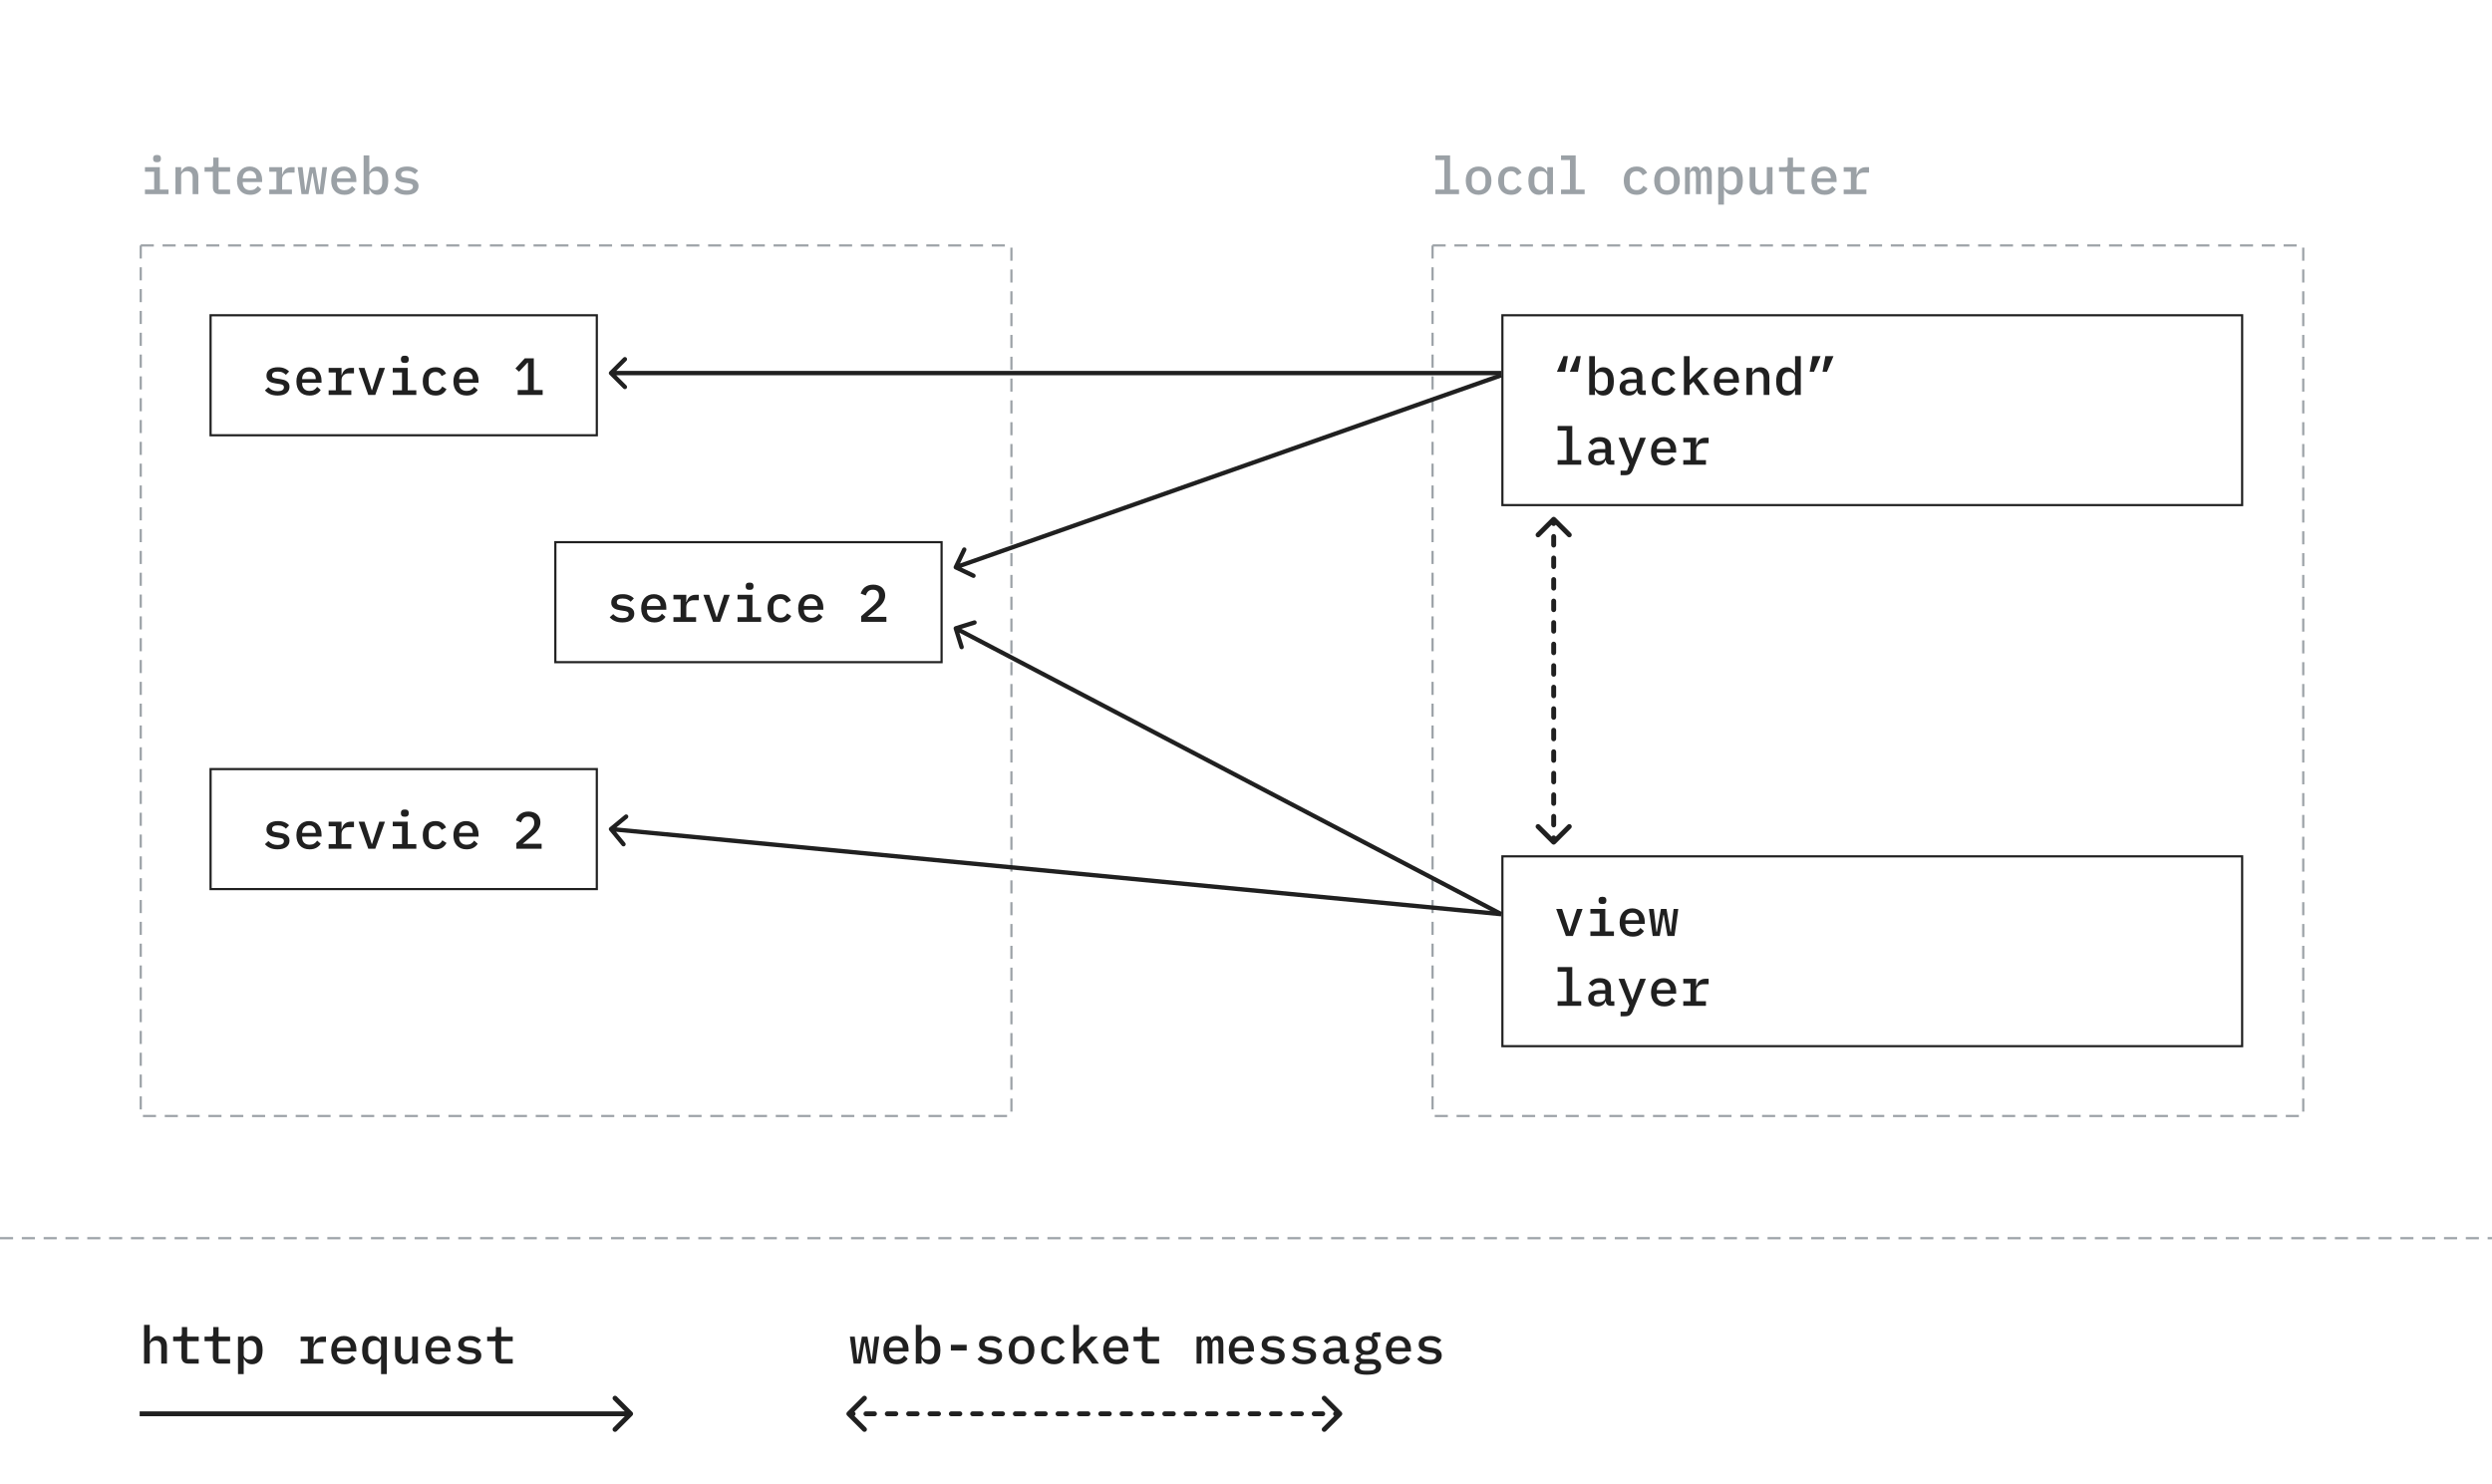 <svg width="1142" height="680" viewBox="0 0 1142 680" fill="none" xmlns="http://www.w3.org/2000/svg">
<path d="M71.968 74.36C71.296 74.36 70.824 74.224 70.552 73.952C70.296 73.68 70.168 73.344 70.168 72.944V72.44C70.168 72.04 70.296 71.704 70.552 71.432C70.824 71.16 71.288 71.024 71.944 71.024C72.616 71.024 73.08 71.16 73.336 71.432C73.608 71.704 73.744 72.04 73.744 72.44V72.944C73.744 73.344 73.608 73.68 73.336 73.952C73.08 74.224 72.624 74.36 71.968 74.36ZM66.424 86.888H70.648V78.728H66.424V76.616H73.264V86.888H77.224V89H66.424V86.888ZM80.407 89V76.616H83.023V78.728H83.143C83.271 78.408 83.431 78.104 83.623 77.816C83.831 77.512 84.079 77.256 84.367 77.048C84.655 76.824 84.991 76.648 85.375 76.52C85.759 76.392 86.207 76.328 86.719 76.328C87.967 76.328 88.975 76.736 89.743 77.552C90.511 78.368 90.895 79.528 90.895 81.032V89H88.279V81.416C88.279 79.448 87.423 78.464 85.711 78.464C85.375 78.464 85.047 78.512 84.727 78.608C84.407 78.688 84.119 78.816 83.863 78.992C83.607 79.168 83.399 79.392 83.239 79.664C83.095 79.936 83.023 80.248 83.023 80.6V89H80.407ZM100.725 89C99.637 89 98.837 88.712 98.325 88.136C97.813 87.544 97.557 86.784 97.557 85.856V78.728H93.741V76.616H96.453C96.917 76.616 97.245 76.528 97.437 76.352C97.629 76.16 97.725 75.824 97.725 75.344V72.248H100.173V76.616H105.453V78.728H100.173V86.888H105.453V89H100.725ZM114.636 89.288C113.692 89.288 112.844 89.136 112.092 88.832C111.34 88.528 110.708 88.096 110.196 87.536C109.684 86.976 109.292 86.304 109.02 85.52C108.748 84.72 108.612 83.824 108.612 82.832C108.612 81.84 108.748 80.944 109.02 80.144C109.308 79.344 109.7 78.664 110.196 78.104C110.708 77.528 111.324 77.088 112.044 76.784C112.764 76.48 113.564 76.328 114.444 76.328C115.308 76.328 116.092 76.48 116.796 76.784C117.5 77.072 118.1 77.488 118.596 78.032C119.092 78.576 119.468 79.224 119.724 79.976C119.996 80.728 120.132 81.56 120.132 82.472V83.456H111.252V83.864C111.252 84.84 111.556 85.64 112.164 86.264C112.772 86.872 113.612 87.176 114.684 87.176C115.484 87.176 116.164 87.008 116.724 86.672C117.3 86.32 117.764 85.856 118.116 85.28L119.748 86.72C119.332 87.44 118.692 88.048 117.828 88.544C116.98 89.04 115.916 89.288 114.636 89.288ZM114.444 78.32C113.98 78.32 113.548 78.4 113.148 78.56C112.764 78.72 112.428 78.952 112.14 79.256C111.868 79.544 111.652 79.888 111.492 80.288C111.332 80.688 111.252 81.128 111.252 81.608V81.776H117.468V81.536C117.468 80.56 117.188 79.784 116.628 79.208C116.084 78.616 115.356 78.32 114.444 78.32ZM123.387 86.888H126.675V78.728H123.387V76.616H129.291V79.904H129.435C129.547 79.472 129.707 79.056 129.915 78.656C130.123 78.256 130.387 77.912 130.707 77.624C131.027 77.32 131.419 77.08 131.883 76.904C132.347 76.712 132.891 76.616 133.515 76.616H135.003V79.112H132.555C131.595 79.112 130.811 79.4 130.203 79.976C129.595 80.536 129.291 81.296 129.291 82.256V86.888H133.779V89H123.387V86.888ZM136.433 76.616H138.665L139.865 87.032H140.081L141.929 76.616H144.473L146.297 87.032H146.513L147.737 76.616H149.873L148.145 89H144.929L143.273 79.4H143.057L141.377 89H138.161L136.433 76.616ZM157.808 89.288C156.864 89.288 156.016 89.136 155.264 88.832C154.512 88.528 153.88 88.096 153.368 87.536C152.856 86.976 152.464 86.304 152.192 85.52C151.92 84.72 151.784 83.824 151.784 82.832C151.784 81.84 151.92 80.944 152.192 80.144C152.48 79.344 152.872 78.664 153.368 78.104C153.88 77.528 154.496 77.088 155.216 76.784C155.936 76.48 156.736 76.328 157.616 76.328C158.48 76.328 159.264 76.48 159.968 76.784C160.672 77.072 161.272 77.488 161.768 78.032C162.264 78.576 162.64 79.224 162.896 79.976C163.168 80.728 163.304 81.56 163.304 82.472V83.456H154.424V83.864C154.424 84.84 154.728 85.64 155.336 86.264C155.944 86.872 156.784 87.176 157.856 87.176C158.656 87.176 159.336 87.008 159.896 86.672C160.472 86.32 160.936 85.856 161.288 85.28L162.92 86.72C162.504 87.44 161.864 88.048 161 88.544C160.152 89.04 159.088 89.288 157.808 89.288ZM157.616 78.32C157.152 78.32 156.72 78.4 156.32 78.56C155.936 78.72 155.6 78.952 155.312 79.256C155.04 79.544 154.824 79.888 154.664 80.288C154.504 80.688 154.424 81.128 154.424 81.608V81.776H160.64V81.536C160.64 80.56 160.36 79.784 159.8 79.208C159.256 78.616 158.528 78.32 157.616 78.32ZM166.63 71.24H169.246V78.728H169.39C169.758 77.976 170.246 77.392 170.854 76.976C171.462 76.544 172.222 76.328 173.134 76.328C174.59 76.328 175.75 76.872 176.614 77.96C177.478 79.048 177.91 80.664 177.91 82.808C177.91 84.952 177.478 86.568 176.614 87.656C175.75 88.744 174.59 89.288 173.134 89.288C172.222 89.288 171.462 89.08 170.854 88.664C170.246 88.232 169.758 87.64 169.39 86.888H169.246V89H166.63V71.24ZM172.054 87.152C173.046 87.152 173.806 86.848 174.334 86.24C174.878 85.632 175.15 84.824 175.15 83.816V81.8C175.15 80.792 174.878 79.984 174.334 79.376C173.806 78.768 173.046 78.464 172.054 78.464C171.67 78.464 171.31 78.512 170.974 78.608C170.638 78.704 170.342 78.848 170.086 79.04C169.83 79.232 169.622 79.472 169.462 79.76C169.318 80.032 169.246 80.36 169.246 80.744V84.872C169.246 85.256 169.318 85.592 169.462 85.88C169.622 86.152 169.83 86.384 170.086 86.576C170.342 86.768 170.638 86.912 170.974 87.008C171.31 87.104 171.67 87.152 172.054 87.152ZM186.349 89.288C185.005 89.288 183.845 89.072 182.869 88.64C181.909 88.208 181.133 87.632 180.541 86.912L182.149 85.472C182.693 86.064 183.301 86.52 183.973 86.84C184.661 87.144 185.469 87.296 186.397 87.296C187.245 87.296 187.925 87.152 188.437 86.864C188.965 86.576 189.229 86.128 189.229 85.52C189.229 85.264 189.181 85.048 189.085 84.872C188.989 84.696 188.853 84.552 188.677 84.44C188.501 84.328 188.293 84.24 188.053 84.176C187.829 84.112 187.589 84.064 187.333 84.032L185.365 83.72C184.885 83.656 184.397 83.552 183.901 83.408C183.405 83.264 182.957 83.064 182.557 82.808C182.173 82.536 181.853 82.192 181.597 81.776C181.357 81.36 181.237 80.832 181.237 80.192C181.237 78.928 181.717 77.968 182.677 77.312C183.653 76.656 184.933 76.328 186.517 76.328C187.669 76.328 188.661 76.504 189.493 76.856C190.341 77.192 191.045 77.664 191.605 78.272L190.141 79.808C189.821 79.44 189.365 79.104 188.773 78.8C188.181 78.48 187.397 78.32 186.421 78.32C184.677 78.32 183.805 78.872 183.805 79.976C183.805 80.504 183.989 80.872 184.357 81.08C184.741 81.272 185.189 81.4 185.701 81.464L187.669 81.776C188.165 81.856 188.653 81.96 189.133 82.088C189.629 82.216 190.069 82.416 190.453 82.688C190.853 82.944 191.173 83.28 191.413 83.696C191.669 84.112 191.797 84.64 191.797 85.28C191.797 86.528 191.309 87.512 190.333 88.232C189.373 88.936 188.045 89.288 186.349 89.288Z" fill="#9BA1A6"/>
<path d="M657.8 86.888H661.904V73.352H657.8V71.24H664.52V86.888H668.624V89H657.8V86.888ZM677.591 89.288C676.679 89.288 675.855 89.136 675.119 88.832C674.399 88.528 673.783 88.096 673.271 87.536C672.775 86.976 672.391 86.296 672.119 85.496C671.847 84.696 671.711 83.8 671.711 82.808C671.711 81.816 671.847 80.92 672.119 80.12C672.391 79.32 672.775 78.64 673.271 78.08C673.783 77.52 674.399 77.088 675.119 76.784C675.855 76.48 676.679 76.328 677.591 76.328C678.503 76.328 679.319 76.48 680.039 76.784C680.775 77.088 681.391 77.52 681.887 78.08C682.399 78.64 682.791 79.32 683.063 80.12C683.335 80.92 683.471 81.816 683.471 82.808C683.471 83.8 683.335 84.696 683.063 85.496C682.791 86.296 682.399 86.976 681.887 87.536C681.391 88.096 680.775 88.528 680.039 88.832C679.319 89.136 678.503 89.288 677.591 89.288ZM677.591 87.224C678.551 87.224 679.311 86.936 679.871 86.36C680.447 85.768 680.735 84.896 680.735 83.744V81.872C680.735 80.72 680.447 79.856 679.871 79.28C679.311 78.688 678.551 78.392 677.591 78.392C676.631 78.392 675.863 78.688 675.287 79.28C674.727 79.856 674.447 80.72 674.447 81.872V83.744C674.447 84.896 674.727 85.768 675.287 86.36C675.863 86.936 676.631 87.224 677.591 87.224ZM692.437 89.288C691.509 89.288 690.677 89.136 689.941 88.832C689.221 88.528 688.605 88.096 688.093 87.536C687.597 86.976 687.213 86.296 686.941 85.496C686.685 84.696 686.557 83.8 686.557 82.808C686.557 81.816 686.685 80.92 686.941 80.12C687.213 79.32 687.597 78.64 688.093 78.08C688.605 77.52 689.221 77.088 689.941 76.784C690.677 76.48 691.501 76.328 692.413 76.328C693.693 76.328 694.717 76.6 695.485 77.144C696.269 77.688 696.853 78.392 697.237 79.256L695.197 80.36C694.973 79.784 694.629 79.328 694.165 78.992C693.717 78.656 693.133 78.488 692.413 78.488C691.421 78.488 690.653 78.792 690.109 79.4C689.565 79.992 689.293 80.784 689.293 81.776V83.84C689.293 84.816 689.565 85.608 690.109 86.216C690.653 86.824 691.437 87.128 692.461 87.128C693.229 87.128 693.853 86.952 694.333 86.6C694.829 86.248 695.221 85.768 695.509 85.16L697.429 86.336C697.029 87.2 696.421 87.912 695.605 88.472C694.789 89.016 693.733 89.288 692.437 89.288ZM709.06 86.888H708.916C708.548 87.64 708.06 88.232 707.452 88.664C706.844 89.08 706.084 89.288 705.172 89.288C703.716 89.288 702.556 88.744 701.692 87.656C700.828 86.568 700.396 84.952 700.396 82.808C700.396 80.664 700.828 79.048 701.692 77.96C702.556 76.872 703.716 76.328 705.172 76.328C706.084 76.328 706.844 76.544 707.452 76.976C708.06 77.392 708.548 77.976 708.916 78.728H709.06V76.616H711.676V89H709.06V86.888ZM706.252 87.152C706.636 87.152 706.996 87.104 707.332 87.008C707.668 86.912 707.964 86.768 708.22 86.576C708.476 86.384 708.676 86.152 708.82 85.88C708.98 85.592 709.06 85.256 709.06 84.872V80.744C709.06 80.36 708.98 80.032 708.82 79.76C708.676 79.472 708.476 79.232 708.22 79.04C707.964 78.848 707.668 78.704 707.332 78.608C706.996 78.512 706.636 78.464 706.252 78.464C705.26 78.464 704.492 78.768 703.948 79.376C703.42 79.984 703.156 80.792 703.156 81.8V83.816C703.156 84.824 703.42 85.632 703.948 86.24C704.492 86.848 705.26 87.152 706.252 87.152ZM715.363 86.888H719.467V73.352H715.363V71.24H722.083V86.888H726.187V89H715.363V86.888ZM750 89.288C749.072 89.288 748.24 89.136 747.504 88.832C746.784 88.528 746.168 88.096 745.656 87.536C745.16 86.976 744.776 86.296 744.504 85.496C744.248 84.696 744.12 83.8 744.12 82.808C744.12 81.816 744.248 80.92 744.504 80.12C744.776 79.32 745.16 78.64 745.656 78.08C746.168 77.52 746.784 77.088 747.504 76.784C748.24 76.48 749.064 76.328 749.976 76.328C751.256 76.328 752.28 76.6 753.048 77.144C753.832 77.688 754.416 78.392 754.8 79.256L752.76 80.36C752.536 79.784 752.192 79.328 751.728 78.992C751.28 78.656 750.696 78.488 749.976 78.488C748.984 78.488 748.216 78.792 747.672 79.4C747.128 79.992 746.856 80.784 746.856 81.776V83.84C746.856 84.816 747.128 85.608 747.672 86.216C748.216 86.824 749 87.128 750.024 87.128C750.792 87.128 751.416 86.952 751.896 86.6C752.392 86.248 752.784 85.768 753.072 85.16L754.992 86.336C754.592 87.2 753.984 87.912 753.168 88.472C752.352 89.016 751.296 89.288 750 89.288ZM763.934 89.288C763.022 89.288 762.198 89.136 761.462 88.832C760.742 88.528 760.126 88.096 759.614 87.536C759.118 86.976 758.734 86.296 758.462 85.496C758.19 84.696 758.054 83.8 758.054 82.808C758.054 81.816 758.19 80.92 758.462 80.12C758.734 79.32 759.118 78.64 759.614 78.08C760.126 77.52 760.742 77.088 761.462 76.784C762.198 76.48 763.022 76.328 763.934 76.328C764.846 76.328 765.662 76.48 766.382 76.784C767.118 77.088 767.734 77.52 768.23 78.08C768.742 78.64 769.134 79.32 769.406 80.12C769.678 80.92 769.814 81.816 769.814 82.808C769.814 83.8 769.678 84.696 769.406 85.496C769.134 86.296 768.742 86.976 768.23 87.536C767.734 88.096 767.118 88.528 766.382 88.832C765.662 89.136 764.846 89.288 763.934 89.288ZM763.934 87.224C764.894 87.224 765.654 86.936 766.214 86.36C766.79 85.768 767.078 84.896 767.078 83.744V81.872C767.078 80.72 766.79 79.856 766.214 79.28C765.654 78.688 764.894 78.392 763.934 78.392C762.974 78.392 762.206 78.688 761.63 79.28C761.07 79.856 760.79 80.72 760.79 81.872V83.744C760.79 84.896 761.07 85.768 761.63 86.36C762.206 86.936 762.974 87.224 763.934 87.224ZM772.181 89V76.616H774.413V78.224H774.533C774.725 77.696 774.997 77.248 775.349 76.88C775.717 76.512 776.237 76.328 776.909 76.328C777.565 76.328 778.069 76.512 778.421 76.88C778.789 77.232 779.021 77.72 779.117 78.344H779.213C779.437 77.784 779.749 77.312 780.149 76.928C780.549 76.528 781.125 76.328 781.877 76.328C782.837 76.328 783.501 76.664 783.869 77.336C784.253 78.008 784.445 78.992 784.445 80.288V89H782.213V80.624C782.213 79.76 782.109 79.168 781.901 78.848C781.693 78.512 781.357 78.344 780.893 78.344C780.477 78.344 780.125 78.488 779.837 78.776C779.565 79.048 779.429 79.464 779.429 80.024V89H777.197V80.624C777.197 79.76 777.093 79.168 776.885 78.848C776.693 78.512 776.365 78.344 775.901 78.344C775.469 78.344 775.109 78.488 774.821 78.776C774.549 79.048 774.413 79.464 774.413 80.024V89H772.181ZM787.412 76.616H790.028V78.728H790.172C790.54 77.976 791.028 77.392 791.636 76.976C792.244 76.544 793.004 76.328 793.916 76.328C795.372 76.328 796.532 76.872 797.396 77.96C798.26 79.048 798.692 80.664 798.692 82.808C798.692 84.952 798.26 86.568 797.396 87.656C796.532 88.744 795.372 89.288 793.916 89.288C793.004 89.288 792.244 89.08 791.636 88.664C791.028 88.232 790.54 87.64 790.172 86.888H790.028V93.8H787.412V76.616ZM792.836 87.152C793.828 87.152 794.588 86.848 795.116 86.24C795.66 85.632 795.932 84.824 795.932 83.816V81.8C795.932 80.792 795.66 79.984 795.116 79.376C794.588 78.768 793.828 78.464 792.836 78.464C792.452 78.464 792.092 78.512 791.756 78.608C791.42 78.704 791.124 78.848 790.868 79.04C790.612 79.232 790.404 79.472 790.244 79.76C790.1 80.032 790.028 80.36 790.028 80.744V84.872C790.028 85.256 790.1 85.592 790.244 85.88C790.404 86.152 790.612 86.384 790.868 86.576C791.124 86.768 791.42 86.912 791.756 87.008C792.092 87.104 792.452 87.152 792.836 87.152ZM809.674 86.888H809.554C809.426 87.208 809.258 87.52 809.05 87.824C808.858 88.112 808.618 88.368 808.33 88.592C808.042 88.8 807.706 88.968 807.322 89.096C806.938 89.224 806.49 89.288 805.978 89.288C804.73 89.288 803.722 88.88 802.954 88.064C802.186 87.248 801.802 86.088 801.802 84.584V76.616H804.418V84.2C804.418 86.168 805.274 87.152 806.986 87.152C807.322 87.152 807.65 87.112 807.97 87.032C808.29 86.936 808.578 86.8 808.834 86.624C809.09 86.448 809.29 86.232 809.434 85.976C809.594 85.704 809.674 85.384 809.674 85.016V76.616H812.29V89H809.674V86.888ZM822.241 89C821.153 89 820.353 88.712 819.841 88.136C819.329 87.544 819.073 86.784 819.073 85.856V78.728H815.257V76.616H817.969C818.433 76.616 818.761 76.528 818.953 76.352C819.145 76.16 819.241 75.824 819.241 75.344V72.248H821.689V76.616H826.969V78.728H821.689V86.888H826.969V89H822.241ZM836.152 89.288C835.208 89.288 834.36 89.136 833.608 88.832C832.856 88.528 832.224 88.096 831.712 87.536C831.2 86.976 830.808 86.304 830.536 85.52C830.264 84.72 830.128 83.824 830.128 82.832C830.128 81.84 830.264 80.944 830.536 80.144C830.824 79.344 831.216 78.664 831.712 78.104C832.224 77.528 832.84 77.088 833.56 76.784C834.28 76.48 835.08 76.328 835.96 76.328C836.824 76.328 837.608 76.48 838.312 76.784C839.016 77.072 839.616 77.488 840.112 78.032C840.608 78.576 840.984 79.224 841.24 79.976C841.512 80.728 841.648 81.56 841.648 82.472V83.456H832.768V83.864C832.768 84.84 833.072 85.64 833.68 86.264C834.288 86.872 835.128 87.176 836.2 87.176C837 87.176 837.68 87.008 838.24 86.672C838.816 86.32 839.28 85.856 839.632 85.28L841.264 86.72C840.848 87.44 840.208 88.048 839.344 88.544C838.496 89.04 837.432 89.288 836.152 89.288ZM835.96 78.32C835.496 78.32 835.064 78.4 834.664 78.56C834.28 78.72 833.944 78.952 833.656 79.256C833.384 79.544 833.168 79.888 833.008 80.288C832.848 80.688 832.768 81.128 832.768 81.608V81.776H838.984V81.536C838.984 80.56 838.704 79.784 838.144 79.208C837.6 78.616 836.872 78.32 835.96 78.32ZM844.902 86.888H848.19V78.728H844.902V76.616H850.806V79.904H850.95C851.062 79.472 851.222 79.056 851.43 78.656C851.638 78.256 851.902 77.912 852.222 77.624C852.542 77.32 852.934 77.08 853.398 76.904C853.862 76.712 854.406 76.616 855.03 76.616H856.518V79.112H854.07C853.11 79.112 852.326 79.4 851.718 79.976C851.11 80.536 850.806 81.296 850.806 82.256V86.888H855.294V89H844.902V86.888Z" fill="#9BA1A6"/>
<rect x="64.5" y="112.5" width="399" height="399" stroke="#9BA1A6" stroke-dasharray="6 4"/>
<rect x="656.5" y="112.5" width="399" height="399" stroke="#9BA1A6" stroke-dasharray="6 4"/>
<path d="M127.224 181.288C125.88 181.288 124.72 181.072 123.744 180.64C122.784 180.208 122.008 179.632 121.416 178.912L123.024 177.472C123.568 178.064 124.176 178.52 124.848 178.84C125.536 179.144 126.344 179.296 127.272 179.296C128.12 179.296 128.8 179.152 129.312 178.864C129.84 178.576 130.104 178.128 130.104 177.52C130.104 177.264 130.056 177.048 129.96 176.872C129.864 176.696 129.728 176.552 129.552 176.44C129.376 176.328 129.168 176.24 128.928 176.176C128.704 176.112 128.464 176.064 128.208 176.032L126.24 175.72C125.76 175.656 125.272 175.552 124.776 175.408C124.28 175.264 123.832 175.064 123.432 174.808C123.048 174.536 122.728 174.192 122.472 173.776C122.232 173.36 122.112 172.832 122.112 172.192C122.112 170.928 122.592 169.968 123.552 169.312C124.528 168.656 125.808 168.328 127.392 168.328C128.544 168.328 129.536 168.504 130.368 168.856C131.216 169.192 131.92 169.664 132.48 170.272L131.016 171.808C130.696 171.44 130.24 171.104 129.648 170.8C129.056 170.48 128.272 170.32 127.296 170.32C125.552 170.32 124.68 170.872 124.68 171.976C124.68 172.504 124.864 172.872 125.232 173.08C125.616 173.272 126.064 173.4 126.576 173.464L128.544 173.776C129.04 173.856 129.528 173.96 130.008 174.088C130.504 174.216 130.944 174.416 131.328 174.688C131.728 174.944 132.048 175.28 132.288 175.696C132.544 176.112 132.672 176.64 132.672 177.28C132.672 178.528 132.184 179.512 131.208 180.232C130.248 180.936 128.92 181.288 127.224 181.288ZM141.855 181.288C140.911 181.288 140.063 181.136 139.311 180.832C138.559 180.528 137.927 180.096 137.415 179.536C136.903 178.976 136.511 178.304 136.239 177.52C135.967 176.72 135.831 175.824 135.831 174.832C135.831 173.84 135.967 172.944 136.239 172.144C136.527 171.344 136.919 170.664 137.415 170.104C137.927 169.528 138.543 169.088 139.263 168.784C139.983 168.48 140.783 168.328 141.663 168.328C142.527 168.328 143.311 168.48 144.015 168.784C144.719 169.072 145.319 169.488 145.815 170.032C146.311 170.576 146.687 171.224 146.943 171.976C147.215 172.728 147.351 173.56 147.351 174.472V175.456H138.471V175.864C138.471 176.84 138.775 177.64 139.383 178.264C139.991 178.872 140.831 179.176 141.903 179.176C142.703 179.176 143.383 179.008 143.943 178.672C144.519 178.32 144.983 177.856 145.335 177.28L146.967 178.72C146.551 179.44 145.911 180.048 145.047 180.544C144.199 181.04 143.135 181.288 141.855 181.288ZM141.663 170.32C141.199 170.32 140.767 170.4 140.367 170.56C139.983 170.72 139.647 170.952 139.359 171.256C139.087 171.544 138.871 171.888 138.711 172.288C138.551 172.688 138.471 173.128 138.471 173.608V173.776H144.687V173.536C144.687 172.56 144.407 171.784 143.847 171.208C143.303 170.616 142.575 170.32 141.663 170.32ZM150.605 178.888H153.893V170.728H150.605V168.616H156.509V171.904H156.653C156.765 171.472 156.925 171.056 157.133 170.656C157.341 170.256 157.605 169.912 157.925 169.624C158.245 169.32 158.637 169.08 159.101 168.904C159.565 168.712 160.109 168.616 160.733 168.616H162.221V171.112H159.773C158.813 171.112 158.029 171.4 157.421 171.976C156.813 172.536 156.509 173.296 156.509 174.256V178.888H160.997V181H150.605V178.888ZM168.764 181L164.324 168.616H167.036L168.74 173.848L170.348 178.816H170.492L172.1 173.848L173.804 168.616H176.42L171.98 181H168.764ZM185.531 166.36C184.859 166.36 184.387 166.224 184.115 165.952C183.859 165.68 183.73 165.344 183.73 164.944V164.44C183.73 164.04 183.859 163.704 184.115 163.432C184.387 163.16 184.851 163.024 185.507 163.024C186.179 163.024 186.643 163.16 186.899 163.432C187.171 163.704 187.307 164.04 187.307 164.44V164.944C187.307 165.344 187.171 165.68 186.899 165.952C186.643 166.224 186.187 166.36 185.531 166.36ZM179.987 178.888H184.211V170.728H179.987V168.616H186.827V178.888H190.786V181H179.987V178.888ZM199.609 181.288C198.681 181.288 197.849 181.136 197.113 180.832C196.393 180.528 195.777 180.096 195.265 179.536C194.769 178.976 194.385 178.296 194.113 177.496C193.857 176.696 193.729 175.8 193.729 174.808C193.729 173.816 193.857 172.92 194.113 172.12C194.385 171.32 194.769 170.64 195.265 170.08C195.777 169.52 196.393 169.088 197.113 168.784C197.849 168.48 198.673 168.328 199.585 168.328C200.865 168.328 201.889 168.6 202.657 169.144C203.441 169.688 204.025 170.392 204.409 171.256L202.369 172.36C202.145 171.784 201.801 171.328 201.337 170.992C200.889 170.656 200.305 170.488 199.585 170.488C198.593 170.488 197.825 170.792 197.281 171.4C196.737 171.992 196.465 172.784 196.465 173.776V175.84C196.465 176.816 196.737 177.608 197.281 178.216C197.825 178.824 198.609 179.128 199.633 179.128C200.401 179.128 201.025 178.952 201.505 178.6C202.001 178.248 202.393 177.768 202.681 177.16L204.601 178.336C204.201 179.2 203.593 179.912 202.777 180.472C201.961 181.016 200.905 181.288 199.609 181.288ZM213.808 181.288C212.864 181.288 212.016 181.136 211.264 180.832C210.512 180.528 209.88 180.096 209.368 179.536C208.856 178.976 208.464 178.304 208.192 177.52C207.92 176.72 207.784 175.824 207.784 174.832C207.784 173.84 207.92 172.944 208.192 172.144C208.48 171.344 208.872 170.664 209.368 170.104C209.88 169.528 210.496 169.088 211.216 168.784C211.936 168.48 212.736 168.328 213.616 168.328C214.48 168.328 215.264 168.48 215.968 168.784C216.672 169.072 217.272 169.488 217.768 170.032C218.264 170.576 218.64 171.224 218.896 171.976C219.168 172.728 219.304 173.56 219.304 174.472V175.456H210.424V175.864C210.424 176.84 210.728 177.64 211.336 178.264C211.944 178.872 212.784 179.176 213.856 179.176C214.656 179.176 215.336 179.008 215.896 178.672C216.472 178.32 216.936 177.856 217.288 177.28L218.92 178.72C218.504 179.44 217.864 180.048 217 180.544C216.152 181.04 215.088 181.288 213.808 181.288ZM213.616 170.32C213.152 170.32 212.72 170.4 212.32 170.56C211.936 170.72 211.6 170.952 211.312 171.256C211.04 171.544 210.824 171.888 210.664 172.288C210.504 172.688 210.424 173.128 210.424 173.608V173.776H216.64V173.536C216.64 172.56 216.36 171.784 215.8 171.208C215.256 170.616 214.528 170.32 213.616 170.32ZM237.237 181V178.768H241.941V166.216H241.749L237.861 170.368L236.205 168.88L240.477 164.248H244.629V178.768H248.685V181H237.237Z" fill="#202020"/>
<rect x="96.5" y="144.5" width="177" height="55" stroke="#202020"/>
<path d="M285.224 285.288C283.88 285.288 282.72 285.072 281.744 284.64C280.784 284.208 280.008 283.632 279.416 282.912L281.024 281.472C281.568 282.064 282.176 282.52 282.848 282.84C283.536 283.144 284.344 283.296 285.272 283.296C286.12 283.296 286.8 283.152 287.312 282.864C287.84 282.576 288.104 282.128 288.104 281.52C288.104 281.264 288.056 281.048 287.96 280.872C287.864 280.696 287.728 280.552 287.552 280.44C287.376 280.328 287.168 280.24 286.928 280.176C286.704 280.112 286.464 280.064 286.208 280.032L284.24 279.72C283.76 279.656 283.272 279.552 282.776 279.408C282.28 279.264 281.832 279.064 281.432 278.808C281.048 278.536 280.728 278.192 280.472 277.776C280.232 277.36 280.112 276.832 280.112 276.192C280.112 274.928 280.592 273.968 281.552 273.312C282.528 272.656 283.808 272.328 285.392 272.328C286.544 272.328 287.536 272.504 288.368 272.856C289.216 273.192 289.92 273.664 290.48 274.272L289.016 275.808C288.696 275.44 288.24 275.104 287.648 274.8C287.056 274.48 286.272 274.32 285.296 274.32C283.552 274.32 282.68 274.872 282.68 275.976C282.68 276.504 282.864 276.872 283.232 277.08C283.616 277.272 284.064 277.4 284.576 277.464L286.544 277.776C287.04 277.856 287.528 277.96 288.008 278.088C288.504 278.216 288.944 278.416 289.328 278.688C289.728 278.944 290.048 279.28 290.288 279.696C290.544 280.112 290.672 280.64 290.672 281.28C290.672 282.528 290.184 283.512 289.208 284.232C288.248 284.936 286.92 285.288 285.224 285.288ZM299.855 285.288C298.911 285.288 298.063 285.136 297.311 284.832C296.559 284.528 295.927 284.096 295.415 283.536C294.903 282.976 294.511 282.304 294.239 281.52C293.967 280.72 293.831 279.824 293.831 278.832C293.831 277.84 293.967 276.944 294.239 276.144C294.527 275.344 294.919 274.664 295.415 274.104C295.927 273.528 296.543 273.088 297.263 272.784C297.983 272.48 298.783 272.328 299.663 272.328C300.527 272.328 301.311 272.48 302.015 272.784C302.719 273.072 303.319 273.488 303.815 274.032C304.311 274.576 304.687 275.224 304.943 275.976C305.215 276.728 305.351 277.56 305.351 278.472V279.456H296.471V279.864C296.471 280.84 296.775 281.64 297.383 282.264C297.991 282.872 298.831 283.176 299.903 283.176C300.703 283.176 301.383 283.008 301.943 282.672C302.519 282.32 302.983 281.856 303.335 281.28L304.967 282.72C304.551 283.44 303.911 284.048 303.047 284.544C302.199 285.04 301.135 285.288 299.855 285.288ZM299.663 274.32C299.199 274.32 298.767 274.4 298.367 274.56C297.983 274.72 297.647 274.952 297.359 275.256C297.087 275.544 296.871 275.888 296.711 276.288C296.551 276.688 296.471 277.128 296.471 277.608V277.776H302.687V277.536C302.687 276.56 302.407 275.784 301.847 275.208C301.303 274.616 300.575 274.32 299.663 274.32ZM308.605 282.888H311.893V274.728H308.605V272.616H314.509V275.904H314.653C314.765 275.472 314.925 275.056 315.133 274.656C315.341 274.256 315.605 273.912 315.925 273.624C316.245 273.32 316.637 273.08 317.101 272.904C317.565 272.712 318.109 272.616 318.733 272.616H320.221V275.112H317.773C316.813 275.112 316.029 275.4 315.421 275.976C314.813 276.536 314.509 277.296 314.509 278.256V282.888H318.997V285H308.605V282.888ZM326.764 285L322.324 272.616H325.036L326.74 277.848L328.348 282.816H328.492L330.1 277.848L331.804 272.616H334.42L329.98 285H326.764ZM343.531 270.36C342.859 270.36 342.387 270.224 342.115 269.952C341.859 269.68 341.73 269.344 341.73 268.944V268.44C341.73 268.04 341.859 267.704 342.115 267.432C342.387 267.16 342.851 267.024 343.507 267.024C344.179 267.024 344.643 267.16 344.899 267.432C345.171 267.704 345.307 268.04 345.307 268.44V268.944C345.307 269.344 345.171 269.68 344.899 269.952C344.643 270.224 344.187 270.36 343.531 270.36ZM337.987 282.888H342.211V274.728H337.987V272.616H344.827V282.888H348.786V285H337.987V282.888ZM357.609 285.288C356.681 285.288 355.849 285.136 355.113 284.832C354.393 284.528 353.777 284.096 353.265 283.536C352.769 282.976 352.385 282.296 352.113 281.496C351.857 280.696 351.729 279.8 351.729 278.808C351.729 277.816 351.857 276.92 352.113 276.12C352.385 275.32 352.769 274.64 353.265 274.08C353.777 273.52 354.393 273.088 355.113 272.784C355.849 272.48 356.673 272.328 357.585 272.328C358.865 272.328 359.889 272.6 360.657 273.144C361.441 273.688 362.025 274.392 362.409 275.256L360.369 276.36C360.145 275.784 359.801 275.328 359.337 274.992C358.889 274.656 358.305 274.488 357.585 274.488C356.593 274.488 355.825 274.792 355.281 275.4C354.737 275.992 354.465 276.784 354.465 277.776V279.84C354.465 280.816 354.737 281.608 355.281 282.216C355.825 282.824 356.609 283.128 357.633 283.128C358.401 283.128 359.025 282.952 359.505 282.6C360.001 282.248 360.393 281.768 360.681 281.16L362.601 282.336C362.201 283.2 361.593 283.912 360.777 284.472C359.961 285.016 358.905 285.288 357.609 285.288ZM371.808 285.288C370.864 285.288 370.016 285.136 369.264 284.832C368.512 284.528 367.88 284.096 367.368 283.536C366.856 282.976 366.464 282.304 366.192 281.52C365.92 280.72 365.784 279.824 365.784 278.832C365.784 277.84 365.92 276.944 366.192 276.144C366.48 275.344 366.872 274.664 367.368 274.104C367.88 273.528 368.496 273.088 369.216 272.784C369.936 272.48 370.736 272.328 371.616 272.328C372.48 272.328 373.264 272.48 373.968 272.784C374.672 273.072 375.272 273.488 375.768 274.032C376.264 274.576 376.64 275.224 376.896 275.976C377.168 276.728 377.304 277.56 377.304 278.472V279.456H368.424V279.864C368.424 280.84 368.728 281.64 369.336 282.264C369.944 282.872 370.784 283.176 371.856 283.176C372.656 283.176 373.336 283.008 373.896 282.672C374.472 282.32 374.936 281.856 375.288 281.28L376.92 282.72C376.504 283.44 375.864 284.048 375 284.544C374.152 285.04 373.088 285.288 371.808 285.288ZM371.616 274.32C371.152 274.32 370.72 274.4 370.32 274.56C369.936 274.72 369.6 274.952 369.312 275.256C369.04 275.544 368.824 275.888 368.664 276.288C368.504 276.688 368.424 277.128 368.424 277.608V277.776H374.64V277.536C374.64 276.56 374.36 275.784 373.8 275.208C373.256 274.616 372.528 274.32 371.616 274.32ZM406.205 285H394.637V282.432L400.109 277.656C400.973 276.888 401.637 276.16 402.101 275.472C402.581 274.784 402.821 274.056 402.821 273.288V273.024C402.821 272.144 402.581 271.472 402.101 271.008C401.621 270.528 400.925 270.288 400.013 270.288C399.085 270.288 398.365 270.536 397.853 271.032C397.357 271.528 396.997 272.16 396.773 272.928L394.421 272.04C394.581 271.512 394.813 271.008 395.117 270.528C395.421 270.032 395.805 269.592 396.269 269.208C396.749 268.824 397.309 268.52 397.949 268.296C398.605 268.072 399.357 267.96 400.205 267.96C401.069 267.96 401.837 268.088 402.509 268.344C403.197 268.584 403.773 268.92 404.237 269.352C404.701 269.784 405.053 270.304 405.293 270.912C405.533 271.504 405.653 272.16 405.653 272.88C405.653 273.552 405.549 274.176 405.341 274.752C405.149 275.312 404.869 275.856 404.501 276.384C404.149 276.896 403.725 277.392 403.229 277.872C402.733 278.352 402.189 278.832 401.597 279.312L397.541 282.72H406.205V285Z" fill="#202020"/>
<rect x="254.5" y="248.5" width="177" height="55" stroke="#202020"/>
<path d="M127.224 389.288C125.88 389.288 124.72 389.072 123.744 388.64C122.784 388.208 122.008 387.632 121.416 386.912L123.024 385.472C123.568 386.064 124.176 386.52 124.848 386.84C125.536 387.144 126.344 387.296 127.272 387.296C128.12 387.296 128.8 387.152 129.312 386.864C129.84 386.576 130.104 386.128 130.104 385.52C130.104 385.264 130.056 385.048 129.96 384.872C129.864 384.696 129.728 384.552 129.552 384.44C129.376 384.328 129.168 384.24 128.928 384.176C128.704 384.112 128.464 384.064 128.208 384.032L126.24 383.72C125.76 383.656 125.272 383.552 124.776 383.408C124.28 383.264 123.832 383.064 123.432 382.808C123.048 382.536 122.728 382.192 122.472 381.776C122.232 381.36 122.112 380.832 122.112 380.192C122.112 378.928 122.592 377.968 123.552 377.312C124.528 376.656 125.808 376.328 127.392 376.328C128.544 376.328 129.536 376.504 130.368 376.856C131.216 377.192 131.92 377.664 132.48 378.272L131.016 379.808C130.696 379.44 130.24 379.104 129.648 378.8C129.056 378.48 128.272 378.32 127.296 378.32C125.552 378.32 124.68 378.872 124.68 379.976C124.68 380.504 124.864 380.872 125.232 381.08C125.616 381.272 126.064 381.4 126.576 381.464L128.544 381.776C129.04 381.856 129.528 381.96 130.008 382.088C130.504 382.216 130.944 382.416 131.328 382.688C131.728 382.944 132.048 383.28 132.288 383.696C132.544 384.112 132.672 384.64 132.672 385.28C132.672 386.528 132.184 387.512 131.208 388.232C130.248 388.936 128.92 389.288 127.224 389.288ZM141.855 389.288C140.911 389.288 140.063 389.136 139.311 388.832C138.559 388.528 137.927 388.096 137.415 387.536C136.903 386.976 136.511 386.304 136.239 385.52C135.967 384.72 135.831 383.824 135.831 382.832C135.831 381.84 135.967 380.944 136.239 380.144C136.527 379.344 136.919 378.664 137.415 378.104C137.927 377.528 138.543 377.088 139.263 376.784C139.983 376.48 140.783 376.328 141.663 376.328C142.527 376.328 143.311 376.48 144.015 376.784C144.719 377.072 145.319 377.488 145.815 378.032C146.311 378.576 146.687 379.224 146.943 379.976C147.215 380.728 147.351 381.56 147.351 382.472V383.456H138.471V383.864C138.471 384.84 138.775 385.64 139.383 386.264C139.991 386.872 140.831 387.176 141.903 387.176C142.703 387.176 143.383 387.008 143.943 386.672C144.519 386.32 144.983 385.856 145.335 385.28L146.967 386.72C146.551 387.44 145.911 388.048 145.047 388.544C144.199 389.04 143.135 389.288 141.855 389.288ZM141.663 378.32C141.199 378.32 140.767 378.4 140.367 378.56C139.983 378.72 139.647 378.952 139.359 379.256C139.087 379.544 138.871 379.888 138.711 380.288C138.551 380.688 138.471 381.128 138.471 381.608V381.776H144.687V381.536C144.687 380.56 144.407 379.784 143.847 379.208C143.303 378.616 142.575 378.32 141.663 378.32ZM150.605 386.888H153.893V378.728H150.605V376.616H156.509V379.904H156.653C156.765 379.472 156.925 379.056 157.133 378.656C157.341 378.256 157.605 377.912 157.925 377.624C158.245 377.32 158.637 377.08 159.101 376.904C159.565 376.712 160.109 376.616 160.733 376.616H162.221V379.112H159.773C158.813 379.112 158.029 379.4 157.421 379.976C156.813 380.536 156.509 381.296 156.509 382.256V386.888H160.997V389H150.605V386.888ZM168.764 389L164.324 376.616H167.036L168.74 381.848L170.348 386.816H170.492L172.1 381.848L173.804 376.616H176.42L171.98 389H168.764ZM185.531 374.36C184.859 374.36 184.387 374.224 184.115 373.952C183.859 373.68 183.73 373.344 183.73 372.944V372.44C183.73 372.04 183.859 371.704 184.115 371.432C184.387 371.16 184.851 371.024 185.507 371.024C186.179 371.024 186.643 371.16 186.899 371.432C187.171 371.704 187.307 372.04 187.307 372.44V372.944C187.307 373.344 187.171 373.68 186.899 373.952C186.643 374.224 186.187 374.36 185.531 374.36ZM179.987 386.888H184.211V378.728H179.987V376.616H186.827V386.888H190.786V389H179.987V386.888ZM199.609 389.288C198.681 389.288 197.849 389.136 197.113 388.832C196.393 388.528 195.777 388.096 195.265 387.536C194.769 386.976 194.385 386.296 194.113 385.496C193.857 384.696 193.729 383.8 193.729 382.808C193.729 381.816 193.857 380.92 194.113 380.12C194.385 379.32 194.769 378.64 195.265 378.08C195.777 377.52 196.393 377.088 197.113 376.784C197.849 376.48 198.673 376.328 199.585 376.328C200.865 376.328 201.889 376.6 202.657 377.144C203.441 377.688 204.025 378.392 204.409 379.256L202.369 380.36C202.145 379.784 201.801 379.328 201.337 378.992C200.889 378.656 200.305 378.488 199.585 378.488C198.593 378.488 197.825 378.792 197.281 379.4C196.737 379.992 196.465 380.784 196.465 381.776V383.84C196.465 384.816 196.737 385.608 197.281 386.216C197.825 386.824 198.609 387.128 199.633 387.128C200.401 387.128 201.025 386.952 201.505 386.6C202.001 386.248 202.393 385.768 202.681 385.16L204.601 386.336C204.201 387.2 203.593 387.912 202.777 388.472C201.961 389.016 200.905 389.288 199.609 389.288ZM213.808 389.288C212.864 389.288 212.016 389.136 211.264 388.832C210.512 388.528 209.88 388.096 209.368 387.536C208.856 386.976 208.464 386.304 208.192 385.52C207.92 384.72 207.784 383.824 207.784 382.832C207.784 381.84 207.92 380.944 208.192 380.144C208.48 379.344 208.872 378.664 209.368 378.104C209.88 377.528 210.496 377.088 211.216 376.784C211.936 376.48 212.736 376.328 213.616 376.328C214.48 376.328 215.264 376.48 215.968 376.784C216.672 377.072 217.272 377.488 217.768 378.032C218.264 378.576 218.64 379.224 218.896 379.976C219.168 380.728 219.304 381.56 219.304 382.472V383.456H210.424V383.864C210.424 384.84 210.728 385.64 211.336 386.264C211.944 386.872 212.784 387.176 213.856 387.176C214.656 387.176 215.336 387.008 215.896 386.672C216.472 386.32 216.936 385.856 217.288 385.28L218.92 386.72C218.504 387.44 217.864 388.048 217 388.544C216.152 389.04 215.088 389.288 213.808 389.288ZM213.616 378.32C213.152 378.32 212.72 378.4 212.32 378.56C211.936 378.72 211.6 378.952 211.312 379.256C211.04 379.544 210.824 379.888 210.664 380.288C210.504 380.688 210.424 381.128 210.424 381.608V381.776H216.64V381.536C216.64 380.56 216.36 379.784 215.8 379.208C215.256 378.616 214.528 378.32 213.616 378.32ZM248.205 389H236.637V386.432L242.109 381.656C242.973 380.888 243.637 380.16 244.101 379.472C244.581 378.784 244.821 378.056 244.821 377.288V377.024C244.821 376.144 244.581 375.472 244.101 375.008C243.621 374.528 242.925 374.288 242.013 374.288C241.085 374.288 240.365 374.536 239.853 375.032C239.357 375.528 238.997 376.16 238.773 376.928L236.421 376.04C236.581 375.512 236.813 375.008 237.117 374.528C237.421 374.032 237.805 373.592 238.269 373.208C238.749 372.824 239.309 372.52 239.949 372.296C240.605 372.072 241.357 371.96 242.205 371.96C243.069 371.96 243.837 372.088 244.509 372.344C245.197 372.584 245.773 372.92 246.237 373.352C246.701 373.784 247.053 374.304 247.293 374.912C247.533 375.504 247.653 376.16 247.653 376.88C247.653 377.552 247.549 378.176 247.341 378.752C247.149 379.312 246.869 379.856 246.501 380.384C246.149 380.896 245.725 381.392 245.229 381.872C244.733 382.352 244.189 382.832 243.597 383.312L239.541 386.72H248.205V389Z" fill="#202020"/>
<rect x="96.5" y="352.5" width="177" height="55" stroke="#202020"/>
<rect x="688.5" y="144.5" width="339" height="87" stroke="#202020"/>
<path d="M716.488 163.24H718.504L717.208 170.392H713.488L716.488 163.24ZM722.392 163.24H724.408L723.112 170.392H719.392L722.392 163.24ZM728.287 163.24H730.903V170.728H731.047C731.415 169.976 731.903 169.392 732.511 168.976C733.119 168.544 733.879 168.328 734.791 168.328C736.247 168.328 737.407 168.872 738.271 169.96C739.135 171.048 739.567 172.664 739.567 174.808C739.567 176.952 739.135 178.568 738.271 179.656C737.407 180.744 736.247 181.288 734.791 181.288C733.879 181.288 733.119 181.08 732.511 180.664C731.903 180.232 731.415 179.64 731.047 178.888H730.903V181H728.287V163.24ZM733.711 179.152C734.703 179.152 735.463 178.848 735.991 178.24C736.535 177.632 736.807 176.824 736.807 175.816V173.8C736.807 172.792 736.535 171.984 735.991 171.376C735.463 170.768 734.703 170.464 733.711 170.464C733.327 170.464 732.967 170.512 732.631 170.608C732.295 170.704 731.999 170.848 731.743 171.04C731.487 171.232 731.279 171.472 731.119 171.76C730.975 172.032 730.903 172.36 730.903 172.744V176.872C730.903 177.256 730.975 177.592 731.119 177.88C731.279 178.152 731.487 178.384 731.743 178.576C731.999 178.768 732.295 178.912 732.631 179.008C732.967 179.104 733.327 179.152 733.711 179.152ZM752.589 181C751.837 181 751.269 180.808 750.885 180.424C750.517 180.04 750.293 179.536 750.213 178.912H750.093C749.853 179.664 749.413 180.248 748.773 180.664C748.149 181.08 747.349 181.288 746.373 181.288C745.109 181.288 744.101 180.96 743.349 180.304C742.597 179.632 742.221 178.712 742.221 177.544C742.221 176.344 742.661 175.432 743.541 174.808C744.437 174.168 745.805 173.848 747.645 173.848H750.021V172.888C750.021 171.208 749.133 170.368 747.357 170.368C746.557 170.368 745.909 170.528 745.413 170.848C744.917 171.152 744.501 171.56 744.165 172.072L742.605 170.8C742.957 170.128 743.549 169.552 744.381 169.072C745.213 168.576 746.285 168.328 747.597 168.328C749.165 168.328 750.397 168.704 751.293 169.456C752.189 170.208 752.637 171.296 752.637 172.72V178.936H754.197V181H752.589ZM747.117 179.368C747.965 179.368 748.661 179.176 749.205 178.792C749.749 178.408 750.021 177.912 750.021 177.304V175.504H747.693C745.805 175.504 744.861 176.072 744.861 177.208V177.688C744.861 178.248 745.061 178.672 745.461 178.96C745.861 179.232 746.413 179.368 747.117 179.368ZM762.828 181.288C761.9 181.288 761.068 181.136 760.332 180.832C759.612 180.528 758.996 180.096 758.484 179.536C757.988 178.976 757.604 178.296 757.332 177.496C757.076 176.696 756.948 175.8 756.948 174.808C756.948 173.816 757.076 172.92 757.332 172.12C757.604 171.32 757.988 170.64 758.484 170.08C758.996 169.52 759.612 169.088 760.332 168.784C761.068 168.48 761.892 168.328 762.804 168.328C764.084 168.328 765.108 168.6 765.876 169.144C766.66 169.688 767.244 170.392 767.628 171.256L765.588 172.36C765.364 171.784 765.02 171.328 764.556 170.992C764.108 170.656 763.524 170.488 762.804 170.488C761.812 170.488 761.044 170.792 760.5 171.4C759.956 171.992 759.684 172.784 759.684 173.776V175.84C759.684 176.816 759.956 177.608 760.5 178.216C761.044 178.824 761.828 179.128 762.852 179.128C763.62 179.128 764.244 178.952 764.724 178.6C765.22 178.248 765.612 177.768 765.9 177.16L767.82 178.336C767.42 179.2 766.812 179.912 765.996 180.472C765.18 181.016 764.124 181.288 762.828 181.288ZM771.675 163.24H774.291V173.968H774.411L776.355 171.976L779.835 168.616H782.931L777.915 173.488L783.483 181H780.339L776.019 174.976L774.291 176.584V181H771.675V163.24ZM791.417 181.288C790.473 181.288 789.625 181.136 788.873 180.832C788.121 180.528 787.489 180.096 786.977 179.536C786.465 178.976 786.073 178.304 785.801 177.52C785.529 176.72 785.393 175.824 785.393 174.832C785.393 173.84 785.529 172.944 785.801 172.144C786.089 171.344 786.481 170.664 786.977 170.104C787.489 169.528 788.105 169.088 788.825 168.784C789.545 168.48 790.345 168.328 791.225 168.328C792.089 168.328 792.873 168.48 793.577 168.784C794.281 169.072 794.881 169.488 795.377 170.032C795.873 170.576 796.249 171.224 796.505 171.976C796.777 172.728 796.913 173.56 796.913 174.472V175.456H788.033V175.864C788.033 176.84 788.337 177.64 788.945 178.264C789.553 178.872 790.393 179.176 791.465 179.176C792.265 179.176 792.945 179.008 793.505 178.672C794.081 178.32 794.545 177.856 794.897 177.28L796.529 178.72C796.113 179.44 795.473 180.048 794.609 180.544C793.761 181.04 792.697 181.288 791.417 181.288ZM791.225 170.32C790.761 170.32 790.329 170.4 789.929 170.56C789.545 170.72 789.209 170.952 788.921 171.256C788.649 171.544 788.433 171.888 788.273 172.288C788.113 172.688 788.033 173.128 788.033 173.608V173.776H794.249V173.536C794.249 172.56 793.969 171.784 793.409 171.208C792.865 170.616 792.137 170.32 791.225 170.32ZM800.36 181V168.616H802.976V170.728H803.096C803.224 170.408 803.384 170.104 803.576 169.816C803.784 169.512 804.032 169.256 804.32 169.048C804.608 168.824 804.944 168.648 805.328 168.52C805.712 168.392 806.16 168.328 806.672 168.328C807.92 168.328 808.928 168.736 809.696 169.552C810.464 170.368 810.848 171.528 810.848 173.032V181H808.232V173.416C808.232 171.448 807.376 170.464 805.664 170.464C805.328 170.464 805 170.512 804.68 170.608C804.36 170.688 804.072 170.816 803.816 170.992C803.56 171.168 803.352 171.392 803.192 171.664C803.048 171.936 802.976 172.248 802.976 172.6V181H800.36ZM822.622 178.888H822.478C822.11 179.64 821.622 180.232 821.014 180.664C820.406 181.08 819.646 181.288 818.734 181.288C817.278 181.288 816.118 180.744 815.254 179.656C814.39 178.568 813.958 176.952 813.958 174.808C813.958 172.664 814.39 171.048 815.254 169.96C816.118 168.872 817.278 168.328 818.734 168.328C819.646 168.328 820.406 168.544 821.014 168.976C821.622 169.392 822.11 169.976 822.478 170.728H822.622V163.24H825.238V181H822.622V178.888ZM819.814 179.152C820.198 179.152 820.558 179.104 820.894 179.008C821.23 178.912 821.526 178.768 821.782 178.576C822.038 178.384 822.238 178.152 822.382 177.88C822.542 177.592 822.622 177.256 822.622 176.872V172.744C822.622 172.36 822.542 172.032 822.382 171.76C822.238 171.472 822.038 171.232 821.782 171.04C821.526 170.848 821.23 170.704 820.894 170.608C820.558 170.512 820.198 170.464 819.814 170.464C818.822 170.464 818.054 170.768 817.51 171.376C816.982 171.984 816.718 172.792 816.718 173.8V175.816C816.718 176.824 816.982 177.632 817.51 178.24C818.054 178.848 818.822 179.152 819.814 179.152ZM830.605 163.24H834.325L831.325 170.392H829.309L830.605 163.24ZM836.509 163.24H840.229L837.229 170.392H835.213L836.509 163.24ZM713.8 210.888H717.904V197.352H713.8V195.24H720.52V210.888H724.624V213H713.8V210.888ZM738.199 213C737.447 213 736.879 212.808 736.495 212.424C736.127 212.04 735.903 211.536 735.823 210.912H735.703C735.463 211.664 735.023 212.248 734.383 212.664C733.759 213.08 732.959 213.288 731.983 213.288C730.719 213.288 729.711 212.96 728.959 212.304C728.207 211.632 727.831 210.712 727.831 209.544C727.831 208.344 728.271 207.432 729.151 206.808C730.047 206.168 731.415 205.848 733.255 205.848H735.631V204.888C735.631 203.208 734.743 202.368 732.967 202.368C732.167 202.368 731.519 202.528 731.023 202.848C730.527 203.152 730.111 203.56 729.775 204.072L728.215 202.8C728.567 202.128 729.159 201.552 729.991 201.072C730.823 200.576 731.895 200.328 733.207 200.328C734.775 200.328 736.007 200.704 736.903 201.456C737.799 202.208 738.247 203.296 738.247 204.72V210.936H739.807V213H738.199ZM732.727 211.368C733.575 211.368 734.271 211.176 734.815 210.792C735.359 210.408 735.631 209.912 735.631 209.304V207.504H733.303C731.415 207.504 730.471 208.072 730.471 209.208V209.688C730.471 210.248 730.671 210.672 731.071 210.96C731.471 211.232 732.023 211.368 732.727 211.368ZM751.605 200.616H754.245L748.245 215.4C747.925 216.2 747.501 216.8 746.973 217.2C746.461 217.6 745.717 217.8 744.741 217.8H742.653V215.688H745.581L746.709 212.832L741.717 200.616H744.453L746.421 205.8L747.957 210.048H748.101L749.637 205.8L751.605 200.616ZM762.636 213.288C761.692 213.288 760.844 213.136 760.092 212.832C759.34 212.528 758.708 212.096 758.196 211.536C757.684 210.976 757.292 210.304 757.02 209.52C756.748 208.72 756.612 207.824 756.612 206.832C756.612 205.84 756.748 204.944 757.02 204.144C757.308 203.344 757.7 202.664 758.196 202.104C758.708 201.528 759.324 201.088 760.044 200.784C760.764 200.48 761.564 200.328 762.444 200.328C763.308 200.328 764.092 200.48 764.796 200.784C765.5 201.072 766.1 201.488 766.596 202.032C767.092 202.576 767.468 203.224 767.724 203.976C767.996 204.728 768.132 205.56 768.132 206.472V207.456H759.252V207.864C759.252 208.84 759.556 209.64 760.164 210.264C760.772 210.872 761.612 211.176 762.684 211.176C763.484 211.176 764.164 211.008 764.724 210.672C765.3 210.32 765.764 209.856 766.116 209.28L767.748 210.72C767.332 211.44 766.692 212.048 765.828 212.544C764.98 213.04 763.916 213.288 762.636 213.288ZM762.444 202.32C761.98 202.32 761.548 202.4 761.148 202.56C760.764 202.72 760.428 202.952 760.14 203.256C759.868 203.544 759.652 203.888 759.492 204.288C759.332 204.688 759.252 205.128 759.252 205.608V205.776H765.468V205.536C765.468 204.56 765.188 203.784 764.628 203.208C764.084 202.616 763.356 202.32 762.444 202.32ZM771.387 210.888H774.675V202.728H771.387V200.616H777.291V203.904H777.435C777.547 203.472 777.707 203.056 777.915 202.656C778.123 202.256 778.387 201.912 778.707 201.624C779.027 201.32 779.419 201.08 779.883 200.904C780.347 200.712 780.891 200.616 781.515 200.616H783.003V203.112H780.555C779.595 203.112 778.811 203.4 778.203 203.976C777.595 204.536 777.291 205.296 777.291 206.256V210.888H781.779V213H771.387V210.888Z" fill="#202020"/>
<rect x="688.5" y="392.5" width="339" height="87" stroke="#202020"/>
<path d="M717.592 429L713.152 416.616H715.864L717.568 421.848L719.176 426.816H719.32L720.928 421.848L722.632 416.616H725.248L720.808 429H717.592ZM734.359 414.36C733.687 414.36 733.215 414.224 732.943 413.952C732.687 413.68 732.559 413.344 732.559 412.944V412.44C732.559 412.04 732.687 411.704 732.943 411.432C733.215 411.16 733.679 411.024 734.335 411.024C735.007 411.024 735.471 411.16 735.727 411.432C735.999 411.704 736.135 412.04 736.135 412.44V412.944C736.135 413.344 735.999 413.68 735.727 413.952C735.471 414.224 735.015 414.36 734.359 414.36ZM728.815 426.888H733.039V418.728H728.815V416.616H735.655V426.888H739.615V429H728.815V426.888ZM748.245 429.288C747.301 429.288 746.453 429.136 745.701 428.832C744.949 428.528 744.317 428.096 743.805 427.536C743.293 426.976 742.901 426.304 742.629 425.52C742.357 424.72 742.221 423.824 742.221 422.832C742.221 421.84 742.357 420.944 742.629 420.144C742.917 419.344 743.309 418.664 743.805 418.104C744.317 417.528 744.933 417.088 745.653 416.784C746.373 416.48 747.173 416.328 748.053 416.328C748.917 416.328 749.701 416.48 750.405 416.784C751.109 417.072 751.709 417.488 752.205 418.032C752.701 418.576 753.077 419.224 753.333 419.976C753.605 420.728 753.741 421.56 753.741 422.472V423.456H744.861V423.864C744.861 424.84 745.165 425.64 745.773 426.264C746.381 426.872 747.221 427.176 748.293 427.176C749.093 427.176 749.773 427.008 750.333 426.672C750.909 426.32 751.373 425.856 751.725 425.28L753.357 426.72C752.941 427.44 752.301 428.048 751.437 428.544C750.589 429.04 749.525 429.288 748.245 429.288ZM748.053 418.32C747.589 418.32 747.157 418.4 746.757 418.56C746.373 418.72 746.037 418.952 745.749 419.256C745.477 419.544 745.261 419.888 745.101 420.288C744.941 420.688 744.861 421.128 744.861 421.608V421.776H751.077V421.536C751.077 420.56 750.797 419.784 750.237 419.208C749.693 418.616 748.965 418.32 748.053 418.32ZM755.652 416.616H757.884L759.084 427.032H759.3L761.148 416.616H763.692L765.516 427.032H765.732L766.956 416.616H769.092L767.364 429H764.148L762.492 419.4H762.276L760.596 429H757.38L755.652 416.616ZM713.8 458.888H717.904V445.352H713.8V443.24H720.52V458.888H724.624V461H713.8V458.888ZM738.199 461C737.447 461 736.879 460.808 736.495 460.424C736.127 460.04 735.903 459.536 735.823 458.912H735.703C735.463 459.664 735.023 460.248 734.383 460.664C733.759 461.08 732.959 461.288 731.983 461.288C730.719 461.288 729.711 460.96 728.959 460.304C728.207 459.632 727.831 458.712 727.831 457.544C727.831 456.344 728.271 455.432 729.151 454.808C730.047 454.168 731.415 453.848 733.255 453.848H735.631V452.888C735.631 451.208 734.743 450.368 732.967 450.368C732.167 450.368 731.519 450.528 731.023 450.848C730.527 451.152 730.111 451.56 729.775 452.072L728.215 450.8C728.567 450.128 729.159 449.552 729.991 449.072C730.823 448.576 731.895 448.328 733.207 448.328C734.775 448.328 736.007 448.704 736.903 449.456C737.799 450.208 738.247 451.296 738.247 452.72V458.936H739.807V461H738.199ZM732.727 459.368C733.575 459.368 734.271 459.176 734.815 458.792C735.359 458.408 735.631 457.912 735.631 457.304V455.504H733.303C731.415 455.504 730.471 456.072 730.471 457.208V457.688C730.471 458.248 730.671 458.672 731.071 458.96C731.471 459.232 732.023 459.368 732.727 459.368ZM751.605 448.616H754.245L748.245 463.4C747.925 464.2 747.501 464.8 746.973 465.2C746.461 465.6 745.717 465.8 744.741 465.8H742.653V463.688H745.581L746.709 460.832L741.717 448.616H744.453L746.421 453.8L747.957 458.048H748.101L749.637 453.8L751.605 448.616ZM762.636 461.288C761.692 461.288 760.844 461.136 760.092 460.832C759.34 460.528 758.708 460.096 758.196 459.536C757.684 458.976 757.292 458.304 757.02 457.52C756.748 456.72 756.612 455.824 756.612 454.832C756.612 453.84 756.748 452.944 757.02 452.144C757.308 451.344 757.7 450.664 758.196 450.104C758.708 449.528 759.324 449.088 760.044 448.784C760.764 448.48 761.564 448.328 762.444 448.328C763.308 448.328 764.092 448.48 764.796 448.784C765.5 449.072 766.1 449.488 766.596 450.032C767.092 450.576 767.468 451.224 767.724 451.976C767.996 452.728 768.132 453.56 768.132 454.472V455.456H759.252V455.864C759.252 456.84 759.556 457.64 760.164 458.264C760.772 458.872 761.612 459.176 762.684 459.176C763.484 459.176 764.164 459.008 764.724 458.672C765.3 458.32 765.764 457.856 766.116 457.28L767.748 458.72C767.332 459.44 766.692 460.048 765.828 460.544C764.98 461.04 763.916 461.288 762.636 461.288ZM762.444 450.32C761.98 450.32 761.548 450.4 761.148 450.56C760.764 450.72 760.428 450.952 760.14 451.256C759.868 451.544 759.652 451.888 759.492 452.288C759.332 452.688 759.252 453.128 759.252 453.608V453.776H765.468V453.536C765.468 452.56 765.188 451.784 764.628 451.208C764.084 450.616 763.356 450.32 762.444 450.32ZM771.387 458.888H774.675V450.728H771.387V448.616H777.291V451.904H777.435C777.547 451.472 777.707 451.056 777.915 450.656C778.123 450.256 778.387 449.912 778.707 449.624C779.027 449.32 779.419 449.08 779.883 448.904C780.347 448.712 780.891 448.616 781.515 448.616H783.003V451.112H780.555C779.595 451.112 778.811 451.4 778.203 451.976C777.595 452.536 777.291 453.296 777.291 454.256V458.888H781.779V461H771.387V458.888Z" fill="#202020"/>
<path d="M279.293 170.293C278.902 170.683 278.902 171.317 279.293 171.707L285.657 178.071C286.047 178.462 286.681 178.462 287.071 178.071C287.462 177.681 287.462 177.047 287.071 176.657L281.414 171L287.071 165.343C287.462 164.953 287.462 164.319 287.071 163.929C286.681 163.538 286.047 163.538 285.657 163.929L279.293 170.293ZM280 172L688 172L688 170L280 170L280 172Z" fill="#202020"/>
<path d="M437.098 259.568C436.86 260.066 437.07 260.663 437.568 260.902L445.684 264.792C446.182 265.03 446.779 264.82 447.018 264.322C447.256 263.824 447.046 263.227 446.548 262.988L439.334 259.53L442.792 252.316C443.03 251.818 442.82 251.221 442.322 250.982C441.824 250.744 441.227 250.954 440.988 251.452L437.098 259.568ZM438.332 260.943L688.332 172.943L687.668 171.057L437.668 259.057L438.332 260.943Z" fill="#202020"/>
<path d="M614.795 648.795C615.235 648.356 615.235 647.644 614.795 647.205L607.636 640.045C607.197 639.606 606.484 639.606 606.045 640.045C605.606 640.484 605.606 641.197 606.045 641.636L612.409 648L606.045 654.364C605.606 654.803 605.606 655.516 606.045 655.955C606.484 656.394 607.197 656.394 607.636 655.955L614.795 648.795ZM388.205 647.205C387.765 647.644 387.765 648.356 388.205 648.795L395.364 655.955C395.803 656.394 396.516 656.394 396.955 655.955C397.394 655.516 397.394 654.803 396.955 654.364L390.591 648L396.955 641.636C397.394 641.197 397.394 640.484 396.955 640.045C396.516 639.606 395.803 639.606 395.364 640.045L388.205 647.205ZM612.043 646.875C611.422 646.875 610.918 647.379 610.918 648C610.918 648.621 611.422 649.125 612.043 649.125V646.875ZM606.174 649.125C606.795 649.125 607.299 648.621 607.299 648C607.299 647.379 606.795 646.875 606.174 646.875V649.125ZM602.261 646.875C601.64 646.875 601.136 647.379 601.136 648C601.136 648.621 601.64 649.125 602.261 649.125V646.875ZM596.391 649.125C597.013 649.125 597.516 648.621 597.516 648C597.516 647.379 597.013 646.875 596.391 646.875V649.125ZM592.478 646.875C591.857 646.875 591.353 647.379 591.353 648C591.353 648.621 591.857 649.125 592.478 649.125V646.875ZM586.609 649.125C587.23 649.125 587.734 648.621 587.734 648C587.734 647.379 587.23 646.875 586.609 646.875V649.125ZM582.696 646.875C582.074 646.875 581.571 647.379 581.571 648C581.571 648.621 582.074 649.125 582.696 649.125V646.875ZM576.826 649.125C577.447 649.125 577.951 648.621 577.951 648C577.951 647.379 577.447 646.875 576.826 646.875V649.125ZM572.913 646.875C572.292 646.875 571.788 647.379 571.788 648C571.788 648.621 572.292 649.125 572.913 649.125V646.875ZM567.043 649.125C567.665 649.125 568.168 648.621 568.168 648C568.168 647.379 567.665 646.875 567.043 646.875V649.125ZM563.13 646.875C562.509 646.875 562.005 647.379 562.005 648C562.005 648.621 562.509 649.125 563.13 649.125V646.875ZM557.261 649.125C557.882 649.125 558.386 648.621 558.386 648C558.386 647.379 557.882 646.875 557.261 646.875V649.125ZM553.348 646.875C552.727 646.875 552.223 647.379 552.223 648C552.223 648.621 552.727 649.125 553.348 649.125V646.875ZM547.478 649.125C548.1 649.125 548.603 648.621 548.603 648C548.603 647.379 548.1 646.875 547.478 646.875V649.125ZM543.565 646.875C542.944 646.875 542.44 647.379 542.44 648C542.44 648.621 542.944 649.125 543.565 649.125V646.875ZM537.696 649.125C538.317 649.125 538.821 648.621 538.821 648C538.821 647.379 538.317 646.875 537.696 646.875V649.125ZM533.783 646.875C533.161 646.875 532.658 647.379 532.658 648C532.658 648.621 533.161 649.125 533.783 649.125V646.875ZM527.913 649.125C528.534 649.125 529.038 648.621 529.038 648C529.038 647.379 528.534 646.875 527.913 646.875V649.125ZM524 646.875C523.379 646.875 522.875 647.379 522.875 648C522.875 648.621 523.379 649.125 524 649.125V646.875ZM518.13 649.125C518.752 649.125 519.255 648.621 519.255 648C519.255 647.379 518.752 646.875 518.13 646.875V649.125ZM514.217 646.875C513.596 646.875 513.092 647.379 513.092 648C513.092 648.621 513.596 649.125 514.217 649.125V646.875ZM508.348 649.125C508.969 649.125 509.473 648.621 509.473 648C509.473 647.379 508.969 646.875 508.348 646.875V649.125ZM504.435 646.875C503.813 646.875 503.31 647.379 503.31 648C503.31 648.621 503.813 649.125 504.435 649.125V646.875ZM498.565 649.125C499.187 649.125 499.69 648.621 499.69 648C499.69 647.379 499.187 646.875 498.565 646.875V649.125ZM494.652 646.875C494.031 646.875 493.527 647.379 493.527 648C493.527 648.621 494.031 649.125 494.652 649.125V646.875ZM488.783 649.125C489.404 649.125 489.908 648.621 489.908 648C489.908 647.379 489.404 646.875 488.783 646.875V649.125ZM484.87 646.875C484.248 646.875 483.745 647.379 483.745 648C483.745 648.621 484.248 649.125 484.87 649.125V646.875ZM479 649.125C479.621 649.125 480.125 648.621 480.125 648C480.125 647.379 479.621 646.875 479 646.875V649.125ZM475.087 646.875C474.466 646.875 473.962 647.379 473.962 648C473.962 648.621 474.466 649.125 475.087 649.125V646.875ZM469.217 649.125C469.839 649.125 470.342 648.621 470.342 648C470.342 647.379 469.839 646.875 469.217 646.875V649.125ZM465.304 646.875C464.683 646.875 464.179 647.379 464.179 648C464.179 648.621 464.683 649.125 465.304 649.125V646.875ZM459.435 649.125C460.056 649.125 460.56 648.621 460.56 648C460.56 647.379 460.056 646.875 459.435 646.875V649.125ZM455.522 646.875C454.9 646.875 454.397 647.379 454.397 648C454.397 648.621 454.9 649.125 455.522 649.125V646.875ZM449.652 649.125C450.273 649.125 450.777 648.621 450.777 648C450.777 647.379 450.273 646.875 449.652 646.875V649.125ZM445.739 646.875C445.118 646.875 444.614 647.379 444.614 648C444.614 648.621 445.118 649.125 445.739 649.125V646.875ZM439.87 649.125C440.491 649.125 440.995 648.621 440.995 648C440.995 647.379 440.491 646.875 439.87 646.875V649.125ZM435.957 646.875C435.335 646.875 434.832 647.379 434.832 648C434.832 648.621 435.335 649.125 435.957 649.125V646.875ZM430.087 649.125C430.708 649.125 431.212 648.621 431.212 648C431.212 647.379 430.708 646.875 430.087 646.875V649.125ZM426.174 646.875C425.553 646.875 425.049 647.379 425.049 648C425.049 648.621 425.553 649.125 426.174 649.125V646.875ZM420.304 649.125C420.926 649.125 421.429 648.621 421.429 648C421.429 647.379 420.926 646.875 420.304 646.875V649.125ZM416.391 646.875C415.77 646.875 415.266 647.379 415.266 648C415.266 648.621 415.77 649.125 416.391 649.125V646.875ZM410.522 649.125C411.143 649.125 411.647 648.621 411.647 648C411.647 647.379 411.143 646.875 410.522 646.875V649.125ZM406.609 646.875C405.987 646.875 405.484 647.379 405.484 648C405.484 648.621 405.987 649.125 406.609 649.125V646.875ZM400.739 649.125C401.36 649.125 401.864 648.621 401.864 648C401.864 647.379 401.36 646.875 400.739 646.875V649.125ZM396.826 646.875C396.205 646.875 395.701 647.379 395.701 648C395.701 648.621 396.205 649.125 396.826 649.125V646.875ZM390.957 649.125C391.578 649.125 392.082 648.621 392.082 648C392.082 647.379 391.578 646.875 390.957 646.875V649.125ZM614 646.875H612.043V649.125H614V646.875ZM606.174 646.875H602.261V649.125H606.174V646.875ZM596.391 646.875H592.478V649.125H596.391V646.875ZM586.609 646.875H582.696V649.125H586.609V646.875ZM576.826 646.875H572.913V649.125H576.826V646.875ZM567.043 646.875H563.13V649.125H567.043V646.875ZM557.261 646.875H553.348V649.125H557.261V646.875ZM547.478 646.875H543.565V649.125H547.478V646.875ZM537.696 646.875H533.783V649.125H537.696V646.875ZM527.913 646.875H524V649.125H527.913V646.875ZM518.13 646.875H514.217V649.125H518.13V646.875ZM508.348 646.875H504.435V649.125H508.348V646.875ZM498.565 646.875H494.652V649.125H498.565V646.875ZM488.783 646.875H484.87V649.125H488.783V646.875ZM479 646.875H475.087V649.125H479V646.875ZM469.217 646.875H465.304V649.125H469.217V646.875ZM459.435 646.875H455.522V649.125H459.435V646.875ZM449.652 646.875H445.739V649.125H449.652V646.875ZM439.87 646.875H435.957V649.125H439.87V646.875ZM430.087 646.875H426.174V649.125H430.087V646.875ZM420.304 646.875H416.391V649.125H420.304V646.875ZM410.522 646.875H406.609V649.125H410.522V646.875ZM400.739 646.875H396.826V649.125H400.739V646.875ZM390.957 646.875H389V649.125H390.957V646.875Z" fill="#202020"/>
<path d="M712.795 237.205C712.356 236.765 711.644 236.765 711.205 237.205L704.045 244.364C703.606 244.803 703.606 245.516 704.045 245.955C704.484 246.394 705.197 246.394 705.636 245.955L712 239.591L718.364 245.955C718.803 246.394 719.516 246.394 719.955 245.955C720.394 245.516 720.394 244.803 719.955 244.364L712.795 237.205ZM711.204 386.796C711.644 387.235 712.356 387.235 712.795 386.796L719.955 379.636C720.394 379.197 720.394 378.484 719.955 378.045C719.516 377.606 718.803 377.606 718.364 378.045L712 384.409L705.636 378.045C705.197 377.606 704.484 377.606 704.045 378.045C703.606 378.484 703.606 379.197 704.045 379.636L711.204 386.796ZM710.875 239.973C710.875 240.595 711.379 241.098 712 241.098C712.621 241.098 713.125 240.595 713.125 239.973L710.875 239.973ZM713.125 245.893C713.125 245.272 712.621 244.768 712 244.768C711.379 244.768 710.875 245.272 710.875 245.893L713.125 245.893ZM710.875 249.84C710.875 250.461 711.379 250.965 712 250.965C712.621 250.965 713.125 250.461 713.125 249.84L710.875 249.84ZM713.125 255.76C713.125 255.139 712.621 254.635 712 254.635C711.379 254.635 710.875 255.139 710.875 255.76L713.125 255.76ZM710.875 259.707C710.875 260.328 711.379 260.832 712 260.832C712.621 260.832 713.125 260.328 713.125 259.707L710.875 259.707ZM713.125 265.627C713.125 265.005 712.621 264.502 712 264.502C711.379 264.502 710.875 265.005 710.875 265.627L713.125 265.627ZM710.875 269.573C710.875 270.195 711.379 270.698 712 270.698C712.621 270.698 713.125 270.195 713.125 269.573L710.875 269.573ZM713.125 275.493C713.125 274.872 712.621 274.368 712 274.368C711.379 274.368 710.875 274.872 710.875 275.493L713.125 275.493ZM710.875 279.44C710.875 280.061 711.379 280.565 712 280.565C712.621 280.565 713.125 280.061 713.125 279.44L710.875 279.44ZM713.125 285.36C713.125 284.739 712.621 284.235 712 284.235C711.379 284.235 710.875 284.739 710.875 285.36L713.125 285.36ZM710.875 289.307C710.875 289.928 711.379 290.432 712 290.432C712.621 290.432 713.125 289.928 713.125 289.307L710.875 289.307ZM713.125 295.227C713.125 294.605 712.621 294.102 712 294.102C711.379 294.102 710.875 294.605 710.875 295.227L713.125 295.227ZM710.875 299.173C710.875 299.795 711.379 300.298 712 300.298C712.621 300.298 713.125 299.795 713.125 299.173L710.875 299.173ZM713.125 305.093C713.125 304.472 712.621 303.968 712 303.968C711.379 303.968 710.875 304.472 710.875 305.093L713.125 305.093ZM710.875 309.04C710.875 309.661 711.379 310.165 712 310.165C712.621 310.165 713.125 309.661 713.125 309.04L710.875 309.04ZM713.125 314.96C713.125 314.339 712.621 313.835 712 313.835C711.379 313.835 710.875 314.339 710.875 314.96L713.125 314.96ZM710.875 318.907C710.875 319.528 711.379 320.032 712 320.032C712.621 320.032 713.125 319.528 713.125 318.907L710.875 318.907ZM713.125 324.827C713.125 324.205 712.621 323.702 712 323.702C711.379 323.702 710.875 324.205 710.875 324.827L713.125 324.827ZM710.875 328.773C710.875 329.395 711.379 329.898 712 329.898C712.621 329.898 713.125 329.395 713.125 328.773L710.875 328.773ZM713.125 334.693C713.125 334.072 712.621 333.568 712 333.568C711.379 333.568 710.875 334.072 710.875 334.693L713.125 334.693ZM710.875 338.64C710.875 339.261 711.379 339.765 712 339.765C712.621 339.765 713.125 339.261 713.125 338.64L710.875 338.64ZM713.125 344.56C713.125 343.939 712.621 343.435 712 343.435C711.379 343.435 710.875 343.939 710.875 344.56L713.125 344.56ZM710.875 348.507C710.875 349.128 711.379 349.632 712 349.632C712.621 349.632 713.125 349.128 713.125 348.507L710.875 348.507ZM713.125 354.427C713.125 353.805 712.621 353.302 712 353.302C711.379 353.302 710.875 353.805 710.875 354.427L713.125 354.427ZM710.875 358.373C710.875 358.995 711.379 359.498 712 359.498C712.621 359.498 713.125 358.995 713.125 358.373L710.875 358.373ZM713.125 364.293C713.125 363.672 712.621 363.168 712 363.168C711.379 363.168 710.875 363.672 710.875 364.293L713.125 364.293ZM710.875 368.24C710.875 368.861 711.379 369.365 712 369.365C712.621 369.365 713.125 368.861 713.125 368.24L710.875 368.24ZM713.125 374.16C713.125 373.539 712.621 373.035 712 373.035C711.379 373.035 710.875 373.539 710.875 374.16L713.125 374.16ZM710.875 378.107C710.875 378.728 711.379 379.232 712 379.232C712.621 379.232 713.125 378.728 713.125 378.107L710.875 378.107ZM713.125 384.027C713.125 383.405 712.621 382.902 712 382.902C711.379 382.902 710.875 383.405 710.875 384.027L713.125 384.027ZM710.875 238L710.875 239.973L713.125 239.973L713.125 238L710.875 238ZM710.875 245.893L710.875 249.84L713.125 249.84L713.125 245.893L710.875 245.893ZM710.875 255.76L710.875 259.707L713.125 259.707L713.125 255.76L710.875 255.76ZM710.875 265.627L710.875 269.573L713.125 269.573L713.125 265.627L710.875 265.627ZM710.875 275.493L710.875 279.44L713.125 279.44L713.125 275.493L710.875 275.493ZM710.875 285.36L710.875 289.307L713.125 289.307L713.125 285.36L710.875 285.36ZM710.875 295.227L710.875 299.173L713.125 299.173L713.125 295.227L710.875 295.227ZM710.875 305.093L710.875 309.04L713.125 309.04L713.125 305.093L710.875 305.093ZM710.875 314.96L710.875 318.907L713.125 318.907L713.125 314.96L710.875 314.96ZM710.875 324.827L710.875 328.773L713.125 328.773L713.125 324.827L710.875 324.827ZM710.875 334.693L710.875 338.64L713.125 338.64L713.125 334.693L710.875 334.693ZM710.875 344.56L710.875 348.507L713.125 348.507L713.125 344.56L710.875 344.56ZM710.875 354.427L710.875 358.373L713.125 358.373L713.125 354.427L710.875 354.427ZM710.875 364.293L710.875 368.24L713.125 368.24L713.125 364.293L710.875 364.293ZM710.875 374.16L710.875 378.107L713.125 378.107L713.125 374.16L710.875 374.16ZM710.875 384.027L710.875 386L713.125 386L713.125 384.027L710.875 384.027Z" fill="#202020"/>
<path d="M289.795 648.795C290.235 648.356 290.235 647.644 289.795 647.205L282.636 640.045C282.197 639.606 281.484 639.606 281.045 640.045C280.606 640.484 280.606 641.197 281.045 641.636L287.409 648L281.045 654.364C280.606 654.803 280.606 655.516 281.045 655.955C281.484 656.394 282.197 656.394 282.636 655.955L289.795 648.795ZM289 646.875H64V649.125H289V646.875Z" fill="#202020"/>
<path d="M437.702 287.045C437.175 287.21 436.881 287.771 437.045 288.298L439.729 296.889C439.893 297.416 440.454 297.71 440.981 297.545C441.508 297.381 441.802 296.82 441.638 296.293L439.253 288.656L446.889 286.271C447.416 286.107 447.71 285.546 447.545 285.019C447.381 284.492 446.82 284.198 446.293 284.362L437.702 287.045ZM437.536 288.886L687.536 419.886L688.464 418.114L438.464 287.114L437.536 288.886Z" fill="#202020"/>
<path d="M279.363 379.229C278.937 379.58 278.877 380.211 279.229 380.637L284.958 387.577C285.31 388.003 285.94 388.063 286.366 387.712C286.792 387.36 286.852 386.73 286.501 386.304L281.408 380.135L287.577 375.042C288.003 374.69 288.063 374.06 287.712 373.634C287.36 373.208 286.73 373.148 286.304 373.499L279.363 379.229ZM279.905 380.995L687.905 419.995L688.095 418.005L280.095 379.005L279.905 380.995Z" fill="#202020"/>
<line y1="567.5" x2="1142" y2="567.5" stroke="#9BA1A6" stroke-dasharray="6 4"/>
<path d="M66.016 607.24H68.632V614.728H68.752C68.88 614.408 69.04 614.104 69.232 613.816C69.44 613.512 69.688 613.256 69.976 613.048C70.264 612.824 70.6 612.648 70.984 612.52C71.368 612.392 71.816 612.328 72.328 612.328C73.576 612.328 74.584 612.736 75.352 613.552C76.12 614.368 76.504 615.528 76.504 617.032V625H73.888V617.416C73.888 615.448 73.032 614.464 71.32 614.464C70.984 614.464 70.656 614.512 70.336 614.608C70.016 614.688 69.728 614.816 69.472 614.992C69.216 615.168 69.008 615.392 68.848 615.664C68.704 615.936 68.632 616.248 68.632 616.6V625H66.016V607.24ZM86.335 625C85.247 625 84.447 624.712 83.935 624.136C83.423 623.544 83.167 622.784 83.167 621.856V614.728H79.351V612.616H82.063C82.527 612.616 82.855 612.528 83.047 612.352C83.239 612.16 83.335 611.824 83.335 611.344V608.248H85.783V612.616H91.063V614.728H85.783V622.888H91.063V625H86.335ZM100.725 625C99.637 625 98.837 624.712 98.325 624.136C97.813 623.544 97.557 622.784 97.557 621.856V614.728H93.741V612.616H96.453C96.917 612.616 97.245 612.528 97.437 612.352C97.629 612.16 97.725 611.824 97.725 611.344V608.248H100.173V612.616H105.453V614.728H100.173V622.888H105.453V625H100.725ZM109.068 612.616H111.684V614.728H111.828C112.196 613.976 112.684 613.392 113.292 612.976C113.9 612.544 114.66 612.328 115.572 612.328C117.028 612.328 118.188 612.872 119.052 613.96C119.916 615.048 120.348 616.664 120.348 618.808C120.348 620.952 119.916 622.568 119.052 623.656C118.188 624.744 117.028 625.288 115.572 625.288C114.66 625.288 113.9 625.08 113.292 624.664C112.684 624.232 112.196 623.64 111.828 622.888H111.684V629.8H109.068V612.616ZM114.492 623.152C115.484 623.152 116.244 622.848 116.772 622.24C117.316 621.632 117.588 620.824 117.588 619.816V617.8C117.588 616.792 117.316 615.984 116.772 615.376C116.244 614.768 115.484 614.464 114.492 614.464C114.108 614.464 113.748 614.512 113.412 614.608C113.076 614.704 112.78 614.848 112.524 615.04C112.268 615.232 112.06 615.472 111.9 615.76C111.756 616.032 111.684 616.36 111.684 616.744V620.872C111.684 621.256 111.756 621.592 111.9 621.88C112.06 622.152 112.268 622.384 112.524 622.576C112.78 622.768 113.076 622.912 113.412 623.008C113.748 623.104 114.108 623.152 114.492 623.152ZM137.777 622.888H141.065V614.728H137.777V612.616H143.681V615.904H143.825C143.937 615.472 144.097 615.056 144.305 614.656C144.513 614.256 144.777 613.912 145.097 613.624C145.417 613.32 145.809 613.08 146.273 612.904C146.737 612.712 147.281 612.616 147.905 612.616H149.393V615.112H146.945C145.985 615.112 145.201 615.4 144.593 615.976C143.985 616.536 143.681 617.296 143.681 618.256V622.888H148.169V625H137.777V622.888ZM157.808 625.288C156.864 625.288 156.016 625.136 155.264 624.832C154.512 624.528 153.88 624.096 153.368 623.536C152.856 622.976 152.464 622.304 152.192 621.52C151.92 620.72 151.784 619.824 151.784 618.832C151.784 617.84 151.92 616.944 152.192 616.144C152.48 615.344 152.872 614.664 153.368 614.104C153.88 613.528 154.496 613.088 155.216 612.784C155.936 612.48 156.736 612.328 157.616 612.328C158.48 612.328 159.264 612.48 159.968 612.784C160.672 613.072 161.272 613.488 161.768 614.032C162.264 614.576 162.64 615.224 162.896 615.976C163.168 616.728 163.304 617.56 163.304 618.472V619.456H154.424V619.864C154.424 620.84 154.728 621.64 155.336 622.264C155.944 622.872 156.784 623.176 157.856 623.176C158.656 623.176 159.336 623.008 159.896 622.672C160.472 622.32 160.936 621.856 161.288 621.28L162.92 622.72C162.504 623.44 161.864 624.048 161 624.544C160.152 625.04 159.088 625.288 157.808 625.288ZM157.616 614.32C157.152 614.32 156.72 614.4 156.32 614.56C155.936 614.72 155.6 614.952 155.312 615.256C155.04 615.544 154.824 615.888 154.664 616.288C154.504 616.688 154.424 617.128 154.424 617.608V617.776H160.64V617.536C160.64 616.56 160.36 615.784 159.8 615.208C159.256 614.616 158.528 614.32 157.616 614.32ZM174.622 622.888H174.478C174.11 623.64 173.622 624.232 173.014 624.664C172.406 625.08 171.646 625.288 170.734 625.288C169.278 625.288 168.118 624.744 167.254 623.656C166.39 622.568 165.958 620.952 165.958 618.808C165.958 616.664 166.39 615.048 167.254 613.96C168.118 612.872 169.278 612.328 170.734 612.328C171.646 612.328 172.406 612.544 173.014 612.976C173.622 613.392 174.11 613.976 174.478 614.728H174.622V612.616H177.238V629.8H174.622V622.888ZM171.814 623.152C172.198 623.152 172.558 623.104 172.894 623.008C173.23 622.912 173.526 622.768 173.782 622.576C174.038 622.384 174.238 622.152 174.382 621.88C174.542 621.592 174.622 621.256 174.622 620.872V616.744C174.622 616.36 174.542 616.032 174.382 615.76C174.238 615.472 174.038 615.232 173.782 615.04C173.526 614.848 173.23 614.704 172.894 614.608C172.558 614.512 172.198 614.464 171.814 614.464C170.822 614.464 170.054 614.768 169.51 615.376C168.982 615.984 168.718 616.792 168.718 617.8V619.816C168.718 620.824 168.982 621.632 169.51 622.24C170.054 622.848 170.822 623.152 171.814 623.152ZM188.893 622.888H188.773C188.645 623.208 188.477 623.52 188.269 623.824C188.077 624.112 187.837 624.368 187.549 624.592C187.261 624.8 186.925 624.968 186.541 625.096C186.157 625.224 185.709 625.288 185.197 625.288C183.949 625.288 182.941 624.88 182.173 624.064C181.405 623.248 181.021 622.088 181.021 620.584V612.616H183.637V620.2C183.637 622.168 184.493 623.152 186.205 623.152C186.541 623.152 186.869 623.112 187.189 623.032C187.509 622.936 187.797 622.8 188.053 622.624C188.309 622.448 188.509 622.232 188.653 621.976C188.813 621.704 188.893 621.384 188.893 621.016V612.616H191.509V625H188.893V622.888ZM200.98 625.288C200.036 625.288 199.188 625.136 198.436 624.832C197.684 624.528 197.052 624.096 196.54 623.536C196.028 622.976 195.636 622.304 195.364 621.52C195.092 620.72 194.956 619.824 194.956 618.832C194.956 617.84 195.092 616.944 195.364 616.144C195.652 615.344 196.044 614.664 196.54 614.104C197.052 613.528 197.668 613.088 198.388 612.784C199.108 612.48 199.908 612.328 200.788 612.328C201.652 612.328 202.436 612.48 203.14 612.784C203.844 613.072 204.444 613.488 204.94 614.032C205.436 614.576 205.812 615.224 206.068 615.976C206.34 616.728 206.476 617.56 206.476 618.472V619.456H197.596V619.864C197.596 620.84 197.9 621.64 198.508 622.264C199.116 622.872 199.956 623.176 201.028 623.176C201.828 623.176 202.508 623.008 203.068 622.672C203.644 622.32 204.108 621.856 204.46 621.28L206.092 622.72C205.676 623.44 205.036 624.048 204.172 624.544C203.324 625.04 202.26 625.288 200.98 625.288ZM200.788 614.32C200.324 614.32 199.892 614.4 199.492 614.56C199.108 614.72 198.772 614.952 198.484 615.256C198.212 615.544 197.996 615.888 197.836 616.288C197.676 616.688 197.596 617.128 197.596 617.608V617.776H203.812V617.536C203.812 616.56 203.532 615.784 202.972 615.208C202.428 614.616 201.7 614.32 200.788 614.32ZM215.13 625.288C213.786 625.288 212.626 625.072 211.65 624.64C210.69 624.208 209.914 623.632 209.322 622.912L210.93 621.472C211.474 622.064 212.082 622.52 212.754 622.84C213.442 623.144 214.25 623.296 215.178 623.296C216.026 623.296 216.706 623.152 217.218 622.864C217.746 622.576 218.01 622.128 218.01 621.52C218.01 621.264 217.962 621.048 217.866 620.872C217.77 620.696 217.634 620.552 217.458 620.44C217.282 620.328 217.074 620.24 216.834 620.176C216.61 620.112 216.37 620.064 216.114 620.032L214.146 619.72C213.666 619.656 213.178 619.552 212.682 619.408C212.186 619.264 211.738 619.064 211.338 618.808C210.954 618.536 210.634 618.192 210.378 617.776C210.138 617.36 210.018 616.832 210.018 616.192C210.018 614.928 210.498 613.968 211.458 613.312C212.434 612.656 213.714 612.328 215.298 612.328C216.45 612.328 217.442 612.504 218.274 612.856C219.122 613.192 219.826 613.664 220.386 614.272L218.922 615.808C218.602 615.44 218.146 615.104 217.554 614.8C216.962 614.48 216.178 614.32 215.202 614.32C213.458 614.32 212.586 614.872 212.586 615.976C212.586 616.504 212.77 616.872 213.138 617.08C213.522 617.272 213.97 617.4 214.482 617.464L216.45 617.776C216.946 617.856 217.434 617.96 217.914 618.088C218.41 618.216 218.85 618.416 219.234 618.688C219.634 618.944 219.954 619.28 220.194 619.696C220.45 620.112 220.578 620.64 220.578 621.28C220.578 622.528 220.09 623.512 219.114 624.232C218.154 624.936 216.826 625.288 215.13 625.288ZM230.241 625C229.153 625 228.353 624.712 227.841 624.136C227.329 623.544 227.073 622.784 227.073 621.856V614.728H223.257V612.616H225.969C226.433 612.616 226.761 612.528 226.953 612.352C227.145 612.16 227.241 611.824 227.241 611.344V608.248H229.689V612.616H234.969V614.728H229.689V622.888H234.969V625H230.241Z" fill="#202020"/>
<path d="M389.48 612.616H391.712L392.912 623.032H393.128L394.976 612.616H397.52L399.344 623.032H399.56L400.784 612.616H402.92L401.192 625H397.976L396.32 615.4H396.104L394.424 625H391.208L389.48 612.616ZM410.855 625.288C409.911 625.288 409.063 625.136 408.311 624.832C407.559 624.528 406.927 624.096 406.415 623.536C405.903 622.976 405.511 622.304 405.239 621.52C404.967 620.72 404.831 619.824 404.831 618.832C404.831 617.84 404.967 616.944 405.239 616.144C405.527 615.344 405.919 614.664 406.415 614.104C406.927 613.528 407.543 613.088 408.263 612.784C408.983 612.48 409.783 612.328 410.663 612.328C411.527 612.328 412.311 612.48 413.015 612.784C413.719 613.072 414.319 613.488 414.815 614.032C415.311 614.576 415.687 615.224 415.943 615.976C416.215 616.728 416.351 617.56 416.351 618.472V619.456H407.471V619.864C407.471 620.84 407.775 621.64 408.383 622.264C408.991 622.872 409.831 623.176 410.903 623.176C411.703 623.176 412.383 623.008 412.943 622.672C413.519 622.32 413.983 621.856 414.335 621.28L415.967 622.72C415.551 623.44 414.911 624.048 414.047 624.544C413.199 625.04 412.135 625.288 410.855 625.288ZM410.663 614.32C410.199 614.32 409.767 614.4 409.367 614.56C408.983 614.72 408.647 614.952 408.359 615.256C408.087 615.544 407.871 615.888 407.711 616.288C407.551 616.688 407.471 617.128 407.471 617.608V617.776H413.687V617.536C413.687 616.56 413.407 615.784 412.847 615.208C412.303 614.616 411.575 614.32 410.663 614.32ZM419.677 607.24H422.293V614.728H422.437C422.805 613.976 423.293 613.392 423.901 612.976C424.509 612.544 425.269 612.328 426.181 612.328C427.637 612.328 428.797 612.872 429.661 613.96C430.525 615.048 430.957 616.664 430.957 618.808C430.957 620.952 430.525 622.568 429.661 623.656C428.797 624.744 427.637 625.288 426.181 625.288C425.269 625.288 424.509 625.08 423.901 624.664C423.293 624.232 422.805 623.64 422.437 622.888H422.293V625H419.677V607.24ZM425.101 623.152C426.093 623.152 426.853 622.848 427.381 622.24C427.925 621.632 428.197 620.824 428.197 619.816V617.8C428.197 616.792 427.925 615.984 427.381 615.376C426.853 614.768 426.093 614.464 425.101 614.464C424.717 614.464 424.357 614.512 424.021 614.608C423.685 614.704 423.389 614.848 423.133 615.04C422.877 615.232 422.669 615.472 422.509 615.76C422.365 616.032 422.293 616.36 422.293 616.744V620.872C422.293 621.256 422.365 621.592 422.509 621.88C422.669 622.152 422.877 622.384 423.133 622.576C423.389 622.768 423.685 622.912 424.021 623.008C424.357 623.104 424.717 623.152 425.101 623.152ZM435.748 619V616.384H442.996V619H435.748ZM453.787 625.288C452.443 625.288 451.283 625.072 450.307 624.64C449.347 624.208 448.571 623.632 447.979 622.912L449.587 621.472C450.131 622.064 450.739 622.52 451.411 622.84C452.099 623.144 452.907 623.296 453.835 623.296C454.683 623.296 455.363 623.152 455.875 622.864C456.403 622.576 456.667 622.128 456.667 621.52C456.667 621.264 456.619 621.048 456.523 620.872C456.427 620.696 456.291 620.552 456.115 620.44C455.939 620.328 455.731 620.24 455.491 620.176C455.267 620.112 455.027 620.064 454.771 620.032L452.803 619.72C452.323 619.656 451.835 619.552 451.339 619.408C450.843 619.264 450.395 619.064 449.995 618.808C449.611 618.536 449.291 618.192 449.035 617.776C448.795 617.36 448.675 616.832 448.675 616.192C448.675 614.928 449.155 613.968 450.115 613.312C451.091 612.656 452.371 612.328 453.955 612.328C455.107 612.328 456.099 612.504 456.931 612.856C457.779 613.192 458.483 613.664 459.043 614.272L457.579 615.808C457.259 615.44 456.803 615.104 456.211 614.8C455.619 614.48 454.835 614.32 453.859 614.32C452.115 614.32 451.243 614.872 451.243 615.976C451.243 616.504 451.427 616.872 451.795 617.08C452.179 617.272 452.627 617.4 453.139 617.464L455.107 617.776C455.603 617.856 456.091 617.96 456.571 618.088C457.067 618.216 457.507 618.416 457.891 618.688C458.291 618.944 458.611 619.28 458.851 619.696C459.107 620.112 459.234 620.64 459.234 621.28C459.234 622.528 458.747 623.512 457.771 624.232C456.811 624.936 455.483 625.288 453.787 625.288ZM468.153 625.288C467.241 625.288 466.417 625.136 465.681 624.832C464.961 624.528 464.345 624.096 463.833 623.536C463.337 622.976 462.953 622.296 462.681 621.496C462.409 620.696 462.273 619.8 462.273 618.808C462.273 617.816 462.409 616.92 462.681 616.12C462.953 615.32 463.337 614.64 463.833 614.08C464.345 613.52 464.961 613.088 465.681 612.784C466.417 612.48 467.241 612.328 468.153 612.328C469.065 612.328 469.881 612.48 470.601 612.784C471.337 613.088 471.953 613.52 472.449 614.08C472.961 614.64 473.353 615.32 473.625 616.12C473.897 616.92 474.033 617.816 474.033 618.808C474.033 619.8 473.897 620.696 473.625 621.496C473.353 622.296 472.961 622.976 472.449 623.536C471.953 624.096 471.337 624.528 470.601 624.832C469.881 625.136 469.065 625.288 468.153 625.288ZM468.153 623.224C469.113 623.224 469.873 622.936 470.433 622.36C471.009 621.768 471.297 620.896 471.297 619.744V617.872C471.297 616.72 471.009 615.856 470.433 615.28C469.873 614.688 469.113 614.392 468.153 614.392C467.193 614.392 466.425 614.688 465.849 615.28C465.289 615.856 465.009 616.72 465.009 617.872V619.744C465.009 620.896 465.289 621.768 465.849 622.36C466.425 622.936 467.193 623.224 468.153 623.224ZM483 625.288C482.072 625.288 481.24 625.136 480.504 624.832C479.784 624.528 479.168 624.096 478.656 623.536C478.16 622.976 477.776 622.296 477.504 621.496C477.248 620.696 477.12 619.8 477.12 618.808C477.12 617.816 477.248 616.92 477.504 616.12C477.776 615.32 478.16 614.64 478.656 614.08C479.168 613.52 479.784 613.088 480.504 612.784C481.24 612.48 482.064 612.328 482.976 612.328C484.256 612.328 485.28 612.6 486.048 613.144C486.832 613.688 487.416 614.392 487.8 615.256L485.76 616.36C485.536 615.784 485.192 615.328 484.728 614.992C484.28 614.656 483.696 614.488 482.976 614.488C481.984 614.488 481.216 614.792 480.672 615.4C480.128 615.992 479.856 616.784 479.856 617.776V619.84C479.856 620.816 480.128 621.608 480.672 622.216C481.216 622.824 482 623.128 483.024 623.128C483.792 623.128 484.416 622.952 484.896 622.6C485.392 622.248 485.784 621.768 486.072 621.16L487.992 622.336C487.592 623.2 486.984 623.912 486.168 624.472C485.352 625.016 484.296 625.288 483 625.288ZM491.846 607.24H494.462V617.968H494.582L496.526 615.976L500.006 612.616H503.102L498.086 617.488L503.654 625H500.51L496.19 618.976L494.462 620.584V625H491.846V607.24ZM511.589 625.288C510.645 625.288 509.797 625.136 509.045 624.832C508.293 624.528 507.661 624.096 507.149 623.536C506.637 622.976 506.245 622.304 505.973 621.52C505.701 620.72 505.565 619.824 505.565 618.832C505.565 617.84 505.701 616.944 505.973 616.144C506.261 615.344 506.653 614.664 507.149 614.104C507.661 613.528 508.277 613.088 508.997 612.784C509.717 612.48 510.517 612.328 511.397 612.328C512.261 612.328 513.045 612.48 513.749 612.784C514.453 613.072 515.053 613.488 515.549 614.032C516.045 614.576 516.421 615.224 516.677 615.976C516.949 616.728 517.085 617.56 517.085 618.472V619.456H508.205V619.864C508.205 620.84 508.509 621.64 509.117 622.264C509.725 622.872 510.565 623.176 511.637 623.176C512.437 623.176 513.117 623.008 513.677 622.672C514.253 622.32 514.717 621.856 515.069 621.28L516.701 622.72C516.285 623.44 515.645 624.048 514.781 624.544C513.933 625.04 512.869 625.288 511.589 625.288ZM511.397 614.32C510.933 614.32 510.501 614.4 510.101 614.56C509.717 614.72 509.381 614.952 509.093 615.256C508.821 615.544 508.605 615.888 508.445 616.288C508.285 616.688 508.205 617.128 508.205 617.608V617.776H514.421V617.536C514.421 616.56 514.141 615.784 513.581 615.208C513.037 614.616 512.309 614.32 511.397 614.32ZM526.46 625C525.372 625 524.572 624.712 524.06 624.136C523.548 623.544 523.292 622.784 523.292 621.856V614.728H519.476V612.616H522.188C522.652 612.616 522.98 612.528 523.172 612.352C523.364 612.16 523.46 611.824 523.46 611.344V608.248H525.908V612.616H531.188V614.728H525.908V622.888H531.188V625H526.46ZM548.353 625V612.616H550.585V614.224H550.705C550.897 613.696 551.169 613.248 551.521 612.88C551.889 612.512 552.409 612.328 553.081 612.328C553.737 612.328 554.241 612.512 554.593 612.88C554.961 613.232 555.193 613.72 555.289 614.344H555.385C555.609 613.784 555.921 613.312 556.321 612.928C556.721 612.528 557.297 612.328 558.049 612.328C559.009 612.328 559.673 612.664 560.041 613.336C560.425 614.008 560.617 614.992 560.617 616.288V625H558.385V616.624C558.385 615.76 558.281 615.168 558.073 614.848C557.865 614.512 557.529 614.344 557.065 614.344C556.649 614.344 556.297 614.488 556.009 614.776C555.737 615.048 555.601 615.464 555.601 616.024V625H553.369V616.624C553.369 615.76 553.265 615.168 553.057 614.848C552.865 614.512 552.537 614.344 552.073 614.344C551.641 614.344 551.281 614.488 550.993 614.776C550.721 615.048 550.585 615.464 550.585 616.024V625H548.353ZM569.152 625.288C568.208 625.288 567.36 625.136 566.608 624.832C565.856 624.528 565.224 624.096 564.712 623.536C564.2 622.976 563.808 622.304 563.536 621.52C563.264 620.72 563.128 619.824 563.128 618.832C563.128 617.84 563.264 616.944 563.536 616.144C563.824 615.344 564.216 614.664 564.712 614.104C565.224 613.528 565.84 613.088 566.56 612.784C567.28 612.48 568.08 612.328 568.96 612.328C569.824 612.328 570.608 612.48 571.312 612.784C572.016 613.072 572.616 613.488 573.112 614.032C573.608 614.576 573.984 615.224 574.24 615.976C574.512 616.728 574.648 617.56 574.648 618.472V619.456H565.768V619.864C565.768 620.84 566.072 621.64 566.68 622.264C567.288 622.872 568.128 623.176 569.2 623.176C570 623.176 570.68 623.008 571.24 622.672C571.816 622.32 572.28 621.856 572.632 621.28L574.264 622.72C573.848 623.44 573.208 624.048 572.344 624.544C571.496 625.04 570.432 625.288 569.152 625.288ZM568.96 614.32C568.496 614.32 568.064 614.4 567.664 614.56C567.28 614.72 566.944 614.952 566.656 615.256C566.384 615.544 566.168 615.888 566.008 616.288C565.848 616.688 565.768 617.128 565.768 617.608V617.776H571.984V617.536C571.984 616.56 571.704 615.784 571.144 615.208C570.6 614.616 569.872 614.32 568.96 614.32ZM583.302 625.288C581.958 625.288 580.798 625.072 579.822 624.64C578.862 624.208 578.086 623.632 577.494 622.912L579.102 621.472C579.646 622.064 580.254 622.52 580.926 622.84C581.614 623.144 582.422 623.296 583.35 623.296C584.198 623.296 584.878 623.152 585.39 622.864C585.918 622.576 586.182 622.128 586.182 621.52C586.182 621.264 586.134 621.048 586.038 620.872C585.942 620.696 585.806 620.552 585.63 620.44C585.454 620.328 585.246 620.24 585.006 620.176C584.782 620.112 584.542 620.064 584.286 620.032L582.318 619.72C581.838 619.656 581.35 619.552 580.854 619.408C580.358 619.264 579.91 619.064 579.51 618.808C579.126 618.536 578.806 618.192 578.55 617.776C578.31 617.36 578.19 616.832 578.19 616.192C578.19 614.928 578.67 613.968 579.63 613.312C580.606 612.656 581.886 612.328 583.47 612.328C584.622 612.328 585.614 612.504 586.446 612.856C587.294 613.192 587.998 613.664 588.558 614.272L587.094 615.808C586.774 615.44 586.318 615.104 585.726 614.8C585.134 614.48 584.35 614.32 583.374 614.32C581.63 614.32 580.758 614.872 580.758 615.976C580.758 616.504 580.942 616.872 581.31 617.08C581.694 617.272 582.142 617.4 582.654 617.464L584.622 617.776C585.118 617.856 585.606 617.96 586.086 618.088C586.582 618.216 587.022 618.416 587.406 618.688C587.806 618.944 588.126 619.28 588.366 619.696C588.622 620.112 588.75 620.64 588.75 621.28C588.75 622.528 588.262 623.512 587.286 624.232C586.326 624.936 584.998 625.288 583.302 625.288ZM597.693 625.288C596.349 625.288 595.189 625.072 594.213 624.64C593.253 624.208 592.477 623.632 591.885 622.912L593.493 621.472C594.037 622.064 594.645 622.52 595.317 622.84C596.005 623.144 596.813 623.296 597.741 623.296C598.589 623.296 599.269 623.152 599.781 622.864C600.309 622.576 600.573 622.128 600.573 621.52C600.573 621.264 600.525 621.048 600.429 620.872C600.333 620.696 600.197 620.552 600.021 620.44C599.845 620.328 599.637 620.24 599.397 620.176C599.173 620.112 598.933 620.064 598.677 620.032L596.709 619.72C596.229 619.656 595.741 619.552 595.245 619.408C594.749 619.264 594.301 619.064 593.901 618.808C593.517 618.536 593.197 618.192 592.941 617.776C592.701 617.36 592.581 616.832 592.581 616.192C592.581 614.928 593.061 613.968 594.021 613.312C594.997 612.656 596.277 612.328 597.861 612.328C599.013 612.328 600.005 612.504 600.837 612.856C601.685 613.192 602.389 613.664 602.949 614.272L601.485 615.808C601.165 615.44 600.709 615.104 600.117 614.8C599.525 614.48 598.741 614.32 597.765 614.32C596.021 614.32 595.149 614.872 595.149 615.976C595.149 616.504 595.333 616.872 595.701 617.08C596.085 617.272 596.533 617.4 597.045 617.464L599.013 617.776C599.509 617.856 599.997 617.96 600.477 618.088C600.973 618.216 601.413 618.416 601.797 618.688C602.197 618.944 602.517 619.28 602.757 619.696C603.013 620.112 603.141 620.64 603.141 621.28C603.141 622.528 602.653 623.512 601.677 624.232C600.717 624.936 599.389 625.288 597.693 625.288ZM616.667 625C615.915 625 615.347 624.808 614.963 624.424C614.595 624.04 614.371 623.536 614.291 622.912H614.171C613.931 623.664 613.491 624.248 612.851 624.664C612.227 625.08 611.427 625.288 610.451 625.288C609.187 625.288 608.179 624.96 607.427 624.304C606.675 623.632 606.299 622.712 606.299 621.544C606.299 620.344 606.739 619.432 607.619 618.808C608.515 618.168 609.883 617.848 611.723 617.848H614.099V616.888C614.099 615.208 613.211 614.368 611.435 614.368C610.635 614.368 609.987 614.528 609.491 614.848C608.995 615.152 608.579 615.56 608.243 616.072L606.683 614.8C607.035 614.128 607.627 613.552 608.459 613.072C609.291 612.576 610.363 612.328 611.675 612.328C613.243 612.328 614.475 612.704 615.371 613.456C616.267 614.208 616.715 615.296 616.715 616.72V622.936H618.275V625H616.667ZM611.195 623.368C612.043 623.368 612.739 623.176 613.283 622.792C613.827 622.408 614.099 621.912 614.099 621.304V619.504H611.771C609.883 619.504 608.939 620.072 608.939 621.208V621.688C608.939 622.248 609.139 622.672 609.539 622.96C609.939 623.232 610.491 623.368 611.195 623.368ZM632.93 626.344C632.93 627.624 632.394 628.568 631.322 629.176C630.25 629.784 628.618 630.088 626.426 630.088C625.354 630.088 624.45 630.016 623.714 629.872C622.994 629.744 622.402 629.552 621.938 629.296C621.49 629.04 621.162 628.728 620.954 628.36C620.762 627.992 620.666 627.576 620.666 627.112C620.666 626.44 620.85 625.912 621.218 625.528C621.602 625.16 622.138 624.888 622.826 624.712V624.472C622.41 624.312 622.074 624.088 621.818 623.8C621.578 623.512 621.458 623.136 621.458 622.672C621.458 622.064 621.666 621.608 622.082 621.304C622.498 620.984 623.034 620.744 623.69 620.584V620.464C622.938 620.112 622.354 619.616 621.938 618.976C621.522 618.336 621.314 617.568 621.314 616.672C621.314 616.016 621.434 615.424 621.674 614.896C621.914 614.352 622.25 613.896 622.682 613.528C623.13 613.144 623.658 612.848 624.266 612.64C624.89 612.432 625.586 612.328 626.354 612.328C627.218 612.328 627.994 612.464 628.682 612.736V612.328C628.682 611.848 628.818 611.448 629.09 611.128C629.362 610.808 629.778 610.648 630.338 610.648H632.594V612.712H629.714V613.288C630.258 613.656 630.674 614.128 630.962 614.704C631.25 615.264 631.394 615.92 631.394 616.672C631.394 617.328 631.274 617.928 631.034 618.472C630.794 619 630.45 619.456 630.002 619.84C629.57 620.208 629.042 620.496 628.418 620.704C627.81 620.896 627.122 620.992 626.354 620.992C625.81 620.992 625.298 620.944 624.818 620.848C624.53 620.928 624.242 621.064 623.954 621.256C623.666 621.448 623.522 621.712 623.522 622.048C623.522 622.432 623.706 622.672 624.074 622.768C624.442 622.864 624.898 622.912 625.442 622.912H628.226C629.89 622.912 631.09 623.232 631.826 623.872C632.562 624.496 632.93 625.32 632.93 626.344ZM630.482 626.512C630.482 626.096 630.314 625.76 629.978 625.504C629.642 625.264 629.034 625.144 628.154 625.144H623.858C623.25 625.432 622.946 625.896 622.946 626.536C622.946 627 623.138 627.4 623.522 627.736C623.922 628.072 624.578 628.24 625.49 628.24H627.434C628.426 628.24 629.178 628.088 629.69 627.784C630.218 627.496 630.482 627.072 630.482 626.512ZM626.354 619.192C627.202 619.192 627.826 618.992 628.226 618.592C628.626 618.192 628.826 617.656 628.826 616.984V616.336C628.826 615.664 628.626 615.128 628.226 614.728C627.826 614.328 627.202 614.128 626.354 614.128C625.506 614.128 624.882 614.328 624.482 614.728C624.082 615.128 623.882 615.664 623.882 616.336V616.984C623.882 617.656 624.082 618.192 624.482 618.592C624.882 618.992 625.506 619.192 626.354 619.192ZM641.105 625.288C640.161 625.288 639.313 625.136 638.561 624.832C637.809 624.528 637.177 624.096 636.665 623.536C636.153 622.976 635.761 622.304 635.489 621.52C635.217 620.72 635.081 619.824 635.081 618.832C635.081 617.84 635.217 616.944 635.489 616.144C635.777 615.344 636.169 614.664 636.665 614.104C637.177 613.528 637.793 613.088 638.513 612.784C639.233 612.48 640.033 612.328 640.913 612.328C641.777 612.328 642.561 612.48 643.265 612.784C643.969 613.072 644.569 613.488 645.065 614.032C645.561 614.576 645.937 615.224 646.193 615.976C646.465 616.728 646.601 617.56 646.601 618.472V619.456H637.721V619.864C637.721 620.84 638.025 621.64 638.633 622.264C639.241 622.872 640.081 623.176 641.153 623.176C641.953 623.176 642.633 623.008 643.193 622.672C643.769 622.32 644.233 621.856 644.585 621.28L646.217 622.72C645.801 623.44 645.161 624.048 644.297 624.544C643.449 625.04 642.385 625.288 641.105 625.288ZM640.913 614.32C640.449 614.32 640.017 614.4 639.617 614.56C639.233 614.72 638.897 614.952 638.609 615.256C638.337 615.544 638.121 615.888 637.961 616.288C637.801 616.688 637.721 617.128 637.721 617.608V617.776H643.937V617.536C643.937 616.56 643.657 615.784 643.097 615.208C642.553 614.616 641.825 614.32 640.913 614.32ZM655.255 625.288C653.911 625.288 652.751 625.072 651.775 624.64C650.815 624.208 650.039 623.632 649.447 622.912L651.055 621.472C651.599 622.064 652.207 622.52 652.879 622.84C653.567 623.144 654.375 623.296 655.303 623.296C656.151 623.296 656.831 623.152 657.343 622.864C657.871 622.576 658.135 622.128 658.135 621.52C658.135 621.264 658.087 621.048 657.991 620.872C657.895 620.696 657.759 620.552 657.583 620.44C657.407 620.328 657.199 620.24 656.959 620.176C656.735 620.112 656.495 620.064 656.239 620.032L654.271 619.72C653.791 619.656 653.303 619.552 652.807 619.408C652.311 619.264 651.863 619.064 651.463 618.808C651.079 618.536 650.759 618.192 650.503 617.776C650.263 617.36 650.143 616.832 650.143 616.192C650.143 614.928 650.623 613.968 651.583 613.312C652.559 612.656 653.839 612.328 655.423 612.328C656.575 612.328 657.567 612.504 658.399 612.856C659.247 613.192 659.951 613.664 660.511 614.272L659.047 615.808C658.727 615.44 658.271 615.104 657.679 614.8C657.087 614.48 656.303 614.32 655.327 614.32C653.583 614.32 652.711 614.872 652.711 615.976C652.711 616.504 652.895 616.872 653.263 617.08C653.647 617.272 654.095 617.4 654.607 617.464L656.575 617.776C657.071 617.856 657.559 617.96 658.039 618.088C658.535 618.216 658.975 618.416 659.359 618.688C659.759 618.944 660.079 619.28 660.319 619.696C660.575 620.112 660.703 620.64 660.703 621.28C660.703 622.528 660.215 623.512 659.239 624.232C658.279 624.936 656.951 625.288 655.255 625.288Z" fill="#202020"/>
</svg>
